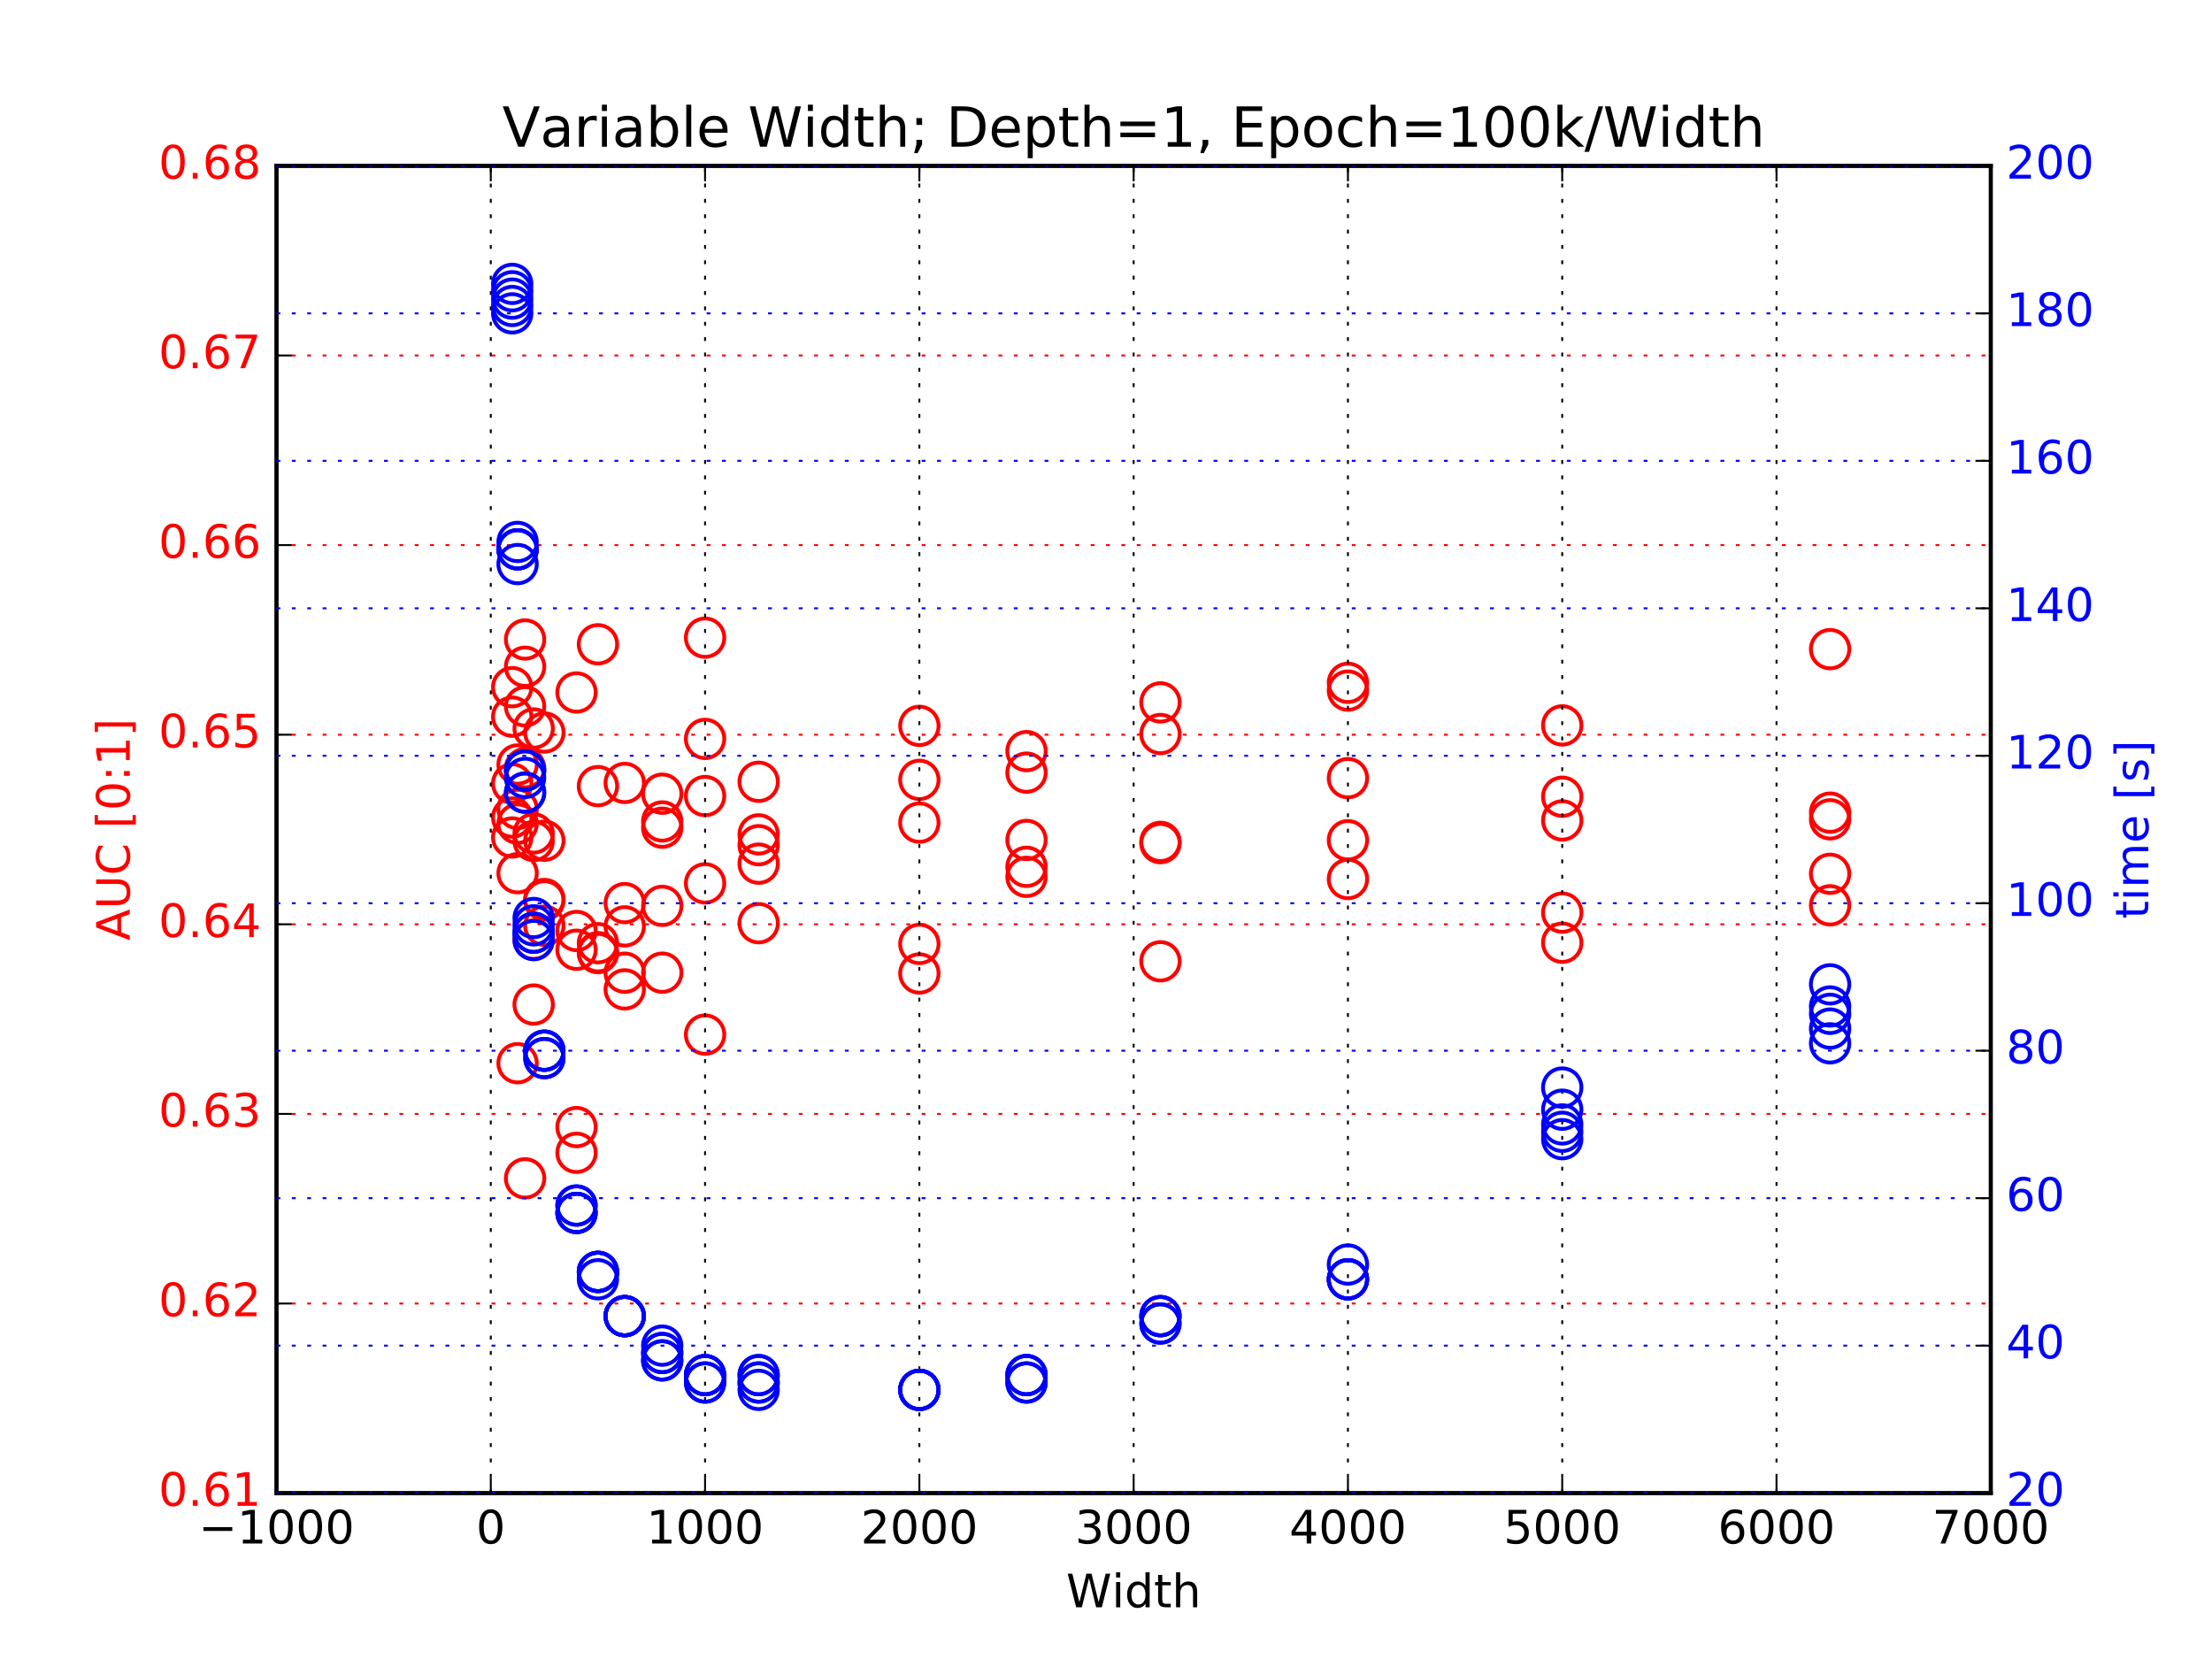 <?xml version="1.0" encoding="utf-8" standalone="no"?>
<!DOCTYPE svg PUBLIC "-//W3C//DTD SVG 1.1//EN"
  "http://www.w3.org/Graphics/SVG/1.1/DTD/svg11.dtd">
<!-- Created with matplotlib (http://matplotlib.org/) -->
<svg height="432pt" version="1.1" viewBox="0 0 576 432" width="576pt" xmlns="http://www.w3.org/2000/svg" xmlns:xlink="http://www.w3.org/1999/xlink">
 <defs>
  <style type="text/css">
*{stroke-linecap:butt;stroke-linejoin:round;stroke-miterlimit:100000;}
  </style>
 </defs>
 <g id="figure_1">
  <g id="patch_1">
   <path d="M 0 432 
L 576 432 
L 576 0 
L 0 0 
z
" style="fill:#ffffff;"/>
  </g>
  <g id="axes_1">
   <g id="patch_2">
    <path d="M 72 388.8 
L 518.4 388.8 
L 518.4 43.2 
L 72 43.2 
z
" style="fill:#ffffff;"/>
   </g>
   <g id="PathCollection_1">
    <defs>
     <path d="M 0 5 
C 1.326 5 2.598 4.473 3.536 3.536 
C 4.473 2.598 5 1.326 5 0 
C 5 -1.326 4.473 -2.598 3.536 -3.536 
C 2.598 -4.473 1.326 -5 0 -5 
C -1.326 -5 -2.598 -4.473 -3.536 -3.536 
C -4.473 -2.598 -5 -1.326 -5 0 
C -5 1.326 -4.473 2.598 -3.536 3.536 
C -2.598 4.473 -1.326 5 0 5 
z
" id="C0_0_71dec4e465"/>
    </defs>
    <g clip-path="url(#p3fb5cfa40b)">
     <use style="fill:none;stroke:#ff0000;" x="133.38" xlink:href="#C0_0_71dec4e465" y="178.935"/>
    </g>
    <g clip-path="url(#p3fb5cfa40b)">
     <use style="fill:none;stroke:#ff0000;" x="133.38" xlink:href="#C0_0_71dec4e465" y="218.075"/>
    </g>
    <g clip-path="url(#p3fb5cfa40b)">
     <use style="fill:none;stroke:#ff0000;" x="133.38" xlink:href="#C0_0_71dec4e465" y="212.885"/>
    </g>
    <g clip-path="url(#p3fb5cfa40b)">
     <use style="fill:none;stroke:#ff0000;" x="133.38" xlink:href="#C0_0_71dec4e465" y="204.023"/>
    </g>
    <g clip-path="url(#p3fb5cfa40b)">
     <use style="fill:none;stroke:#ff0000;" x="133.38" xlink:href="#C0_0_71dec4e465" y="186.618"/>
    </g>
    <g clip-path="url(#p3fb5cfa40b)">
     <use style="fill:none;stroke:#ff0000;" x="134.775" xlink:href="#C0_0_71dec4e465" y="210.65"/>
    </g>
    <g clip-path="url(#p3fb5cfa40b)">
     <use style="fill:none;stroke:#ff0000;" x="134.775" xlink:href="#C0_0_71dec4e465" y="214.477"/>
    </g>
    <g clip-path="url(#p3fb5cfa40b)">
     <use style="fill:none;stroke:#ff0000;" x="134.775" xlink:href="#C0_0_71dec4e465" y="199.078"/>
    </g>
    <g clip-path="url(#p3fb5cfa40b)">
     <use style="fill:none;stroke:#ff0000;" x="134.775" xlink:href="#C0_0_71dec4e465" y="276.855"/>
    </g>
    <g clip-path="url(#p3fb5cfa40b)">
     <use style="fill:none;stroke:#ff0000;" x="134.775" xlink:href="#C0_0_71dec4e465" y="227.382"/>
    </g>
    <g clip-path="url(#p3fb5cfa40b)">
     <use style="fill:none;stroke:#ff0000;" x="136.728" xlink:href="#C0_0_71dec4e465" y="166.519"/>
    </g>
    <g clip-path="url(#p3fb5cfa40b)">
     <use style="fill:none;stroke:#ff0000;" x="136.728" xlink:href="#C0_0_71dec4e465" y="306.843"/>
    </g>
    <g clip-path="url(#p3fb5cfa40b)">
     <use style="fill:none;stroke:#ff0000;" x="136.728" xlink:href="#C0_0_71dec4e465" y="200.015"/>
    </g>
    <g clip-path="url(#p3fb5cfa40b)">
     <use style="fill:none;stroke:#ff0000;" x="136.728" xlink:href="#C0_0_71dec4e465" y="183.932"/>
    </g>
    <g clip-path="url(#p3fb5cfa40b)">
     <use style="fill:none;stroke:#ff0000;" x="136.728" xlink:href="#C0_0_71dec4e465" y="173.617"/>
    </g>
    <g clip-path="url(#p3fb5cfa40b)">
     <use style="fill:none;stroke:#ff0000;" x="138.96" xlink:href="#C0_0_71dec4e465" y="261.584"/>
    </g>
    <g clip-path="url(#p3fb5cfa40b)">
     <use style="fill:none;stroke:#ff0000;" x="138.96" xlink:href="#C0_0_71dec4e465" y="244.692"/>
    </g>
    <g clip-path="url(#p3fb5cfa40b)">
     <use style="fill:none;stroke:#ff0000;" x="138.96" xlink:href="#C0_0_71dec4e465" y="189.696"/>
    </g>
    <g clip-path="url(#p3fb5cfa40b)">
     <use style="fill:none;stroke:#ff0000;" x="138.96" xlink:href="#C0_0_71dec4e465" y="217.017"/>
    </g>
    <g clip-path="url(#p3fb5cfa40b)">
     <use style="fill:none;stroke:#ff0000;" x="138.96" xlink:href="#C0_0_71dec4e465" y="218.988"/>
    </g>
    <g clip-path="url(#p3fb5cfa40b)">
     <use style="fill:none;stroke:#ff0000;" x="141.75" xlink:href="#C0_0_71dec4e465" y="241.044"/>
    </g>
    <g clip-path="url(#p3fb5cfa40b)">
     <use style="fill:none;stroke:#ff0000;" x="141.75" xlink:href="#C0_0_71dec4e465" y="234.098"/>
    </g>
    <g clip-path="url(#p3fb5cfa40b)">
     <use style="fill:none;stroke:#ff0000;" x="141.75" xlink:href="#C0_0_71dec4e465" y="190.74"/>
    </g>
    <g clip-path="url(#p3fb5cfa40b)">
     <use style="fill:none;stroke:#ff0000;" x="141.75" xlink:href="#C0_0_71dec4e465" y="234.463"/>
    </g>
    <g clip-path="url(#p3fb5cfa40b)">
     <use style="fill:none;stroke:#ff0000;" x="141.75" xlink:href="#C0_0_71dec4e465" y="218.916"/>
    </g>
    <g clip-path="url(#p3fb5cfa40b)">
     <use style="fill:none;stroke:#ff0000;" x="150.12" xlink:href="#C0_0_71dec4e465" y="180.316"/>
    </g>
    <g clip-path="url(#p3fb5cfa40b)">
     <use style="fill:none;stroke:#ff0000;" x="150.12" xlink:href="#C0_0_71dec4e465" y="300.186"/>
    </g>
    <g clip-path="url(#p3fb5cfa40b)">
     <use style="fill:none;stroke:#ff0000;" x="150.12" xlink:href="#C0_0_71dec4e465" y="247.31"/>
    </g>
    <g clip-path="url(#p3fb5cfa40b)">
     <use style="fill:none;stroke:#ff0000;" x="150.12" xlink:href="#C0_0_71dec4e465" y="242.423"/>
    </g>
    <g clip-path="url(#p3fb5cfa40b)">
     <use style="fill:none;stroke:#ff0000;" x="150.12" xlink:href="#C0_0_71dec4e465" y="293.491"/>
    </g>
    <g clip-path="url(#p3fb5cfa40b)">
     <use style="fill:none;stroke:#ff0000;" x="155.7" xlink:href="#C0_0_71dec4e465" y="167.766"/>
    </g>
    <g clip-path="url(#p3fb5cfa40b)">
     <use style="fill:none;stroke:#ff0000;" x="155.7" xlink:href="#C0_0_71dec4e465" y="245.606"/>
    </g>
    <g clip-path="url(#p3fb5cfa40b)">
     <use style="fill:none;stroke:#ff0000;" x="155.7" xlink:href="#C0_0_71dec4e465" y="204.703"/>
    </g>
    <g clip-path="url(#p3fb5cfa40b)">
     <use style="fill:none;stroke:#ff0000;" x="155.7" xlink:href="#C0_0_71dec4e465" y="247.947"/>
    </g>
    <g clip-path="url(#p3fb5cfa40b)">
     <use style="fill:none;stroke:#ff0000;" x="155.7" xlink:href="#C0_0_71dec4e465" y="248.184"/>
    </g>
    <g clip-path="url(#p3fb5cfa40b)">
     <use style="fill:none;stroke:#ff0000;" x="162.675" xlink:href="#C0_0_71dec4e465" y="253.289"/>
    </g>
    <g clip-path="url(#p3fb5cfa40b)">
     <use style="fill:none;stroke:#ff0000;" x="162.675" xlink:href="#C0_0_71dec4e465" y="235.166"/>
    </g>
    <g clip-path="url(#p3fb5cfa40b)">
     <use style="fill:none;stroke:#ff0000;" x="162.675" xlink:href="#C0_0_71dec4e465" y="241.225"/>
    </g>
    <g clip-path="url(#p3fb5cfa40b)">
     <use style="fill:none;stroke:#ff0000;" x="162.675" xlink:href="#C0_0_71dec4e465" y="257.629"/>
    </g>
    <g clip-path="url(#p3fb5cfa40b)">
     <use style="fill:none;stroke:#ff0000;" x="162.675" xlink:href="#C0_0_71dec4e465" y="203.871"/>
    </g>
    <g clip-path="url(#p3fb5cfa40b)">
     <use style="fill:none;stroke:#ff0000;" x="172.44" xlink:href="#C0_0_71dec4e465" y="213.898"/>
    </g>
    <g clip-path="url(#p3fb5cfa40b)">
     <use style="fill:none;stroke:#ff0000;" x="172.44" xlink:href="#C0_0_71dec4e465" y="253.279"/>
    </g>
    <g clip-path="url(#p3fb5cfa40b)">
     <use style="fill:none;stroke:#ff0000;" x="172.44" xlink:href="#C0_0_71dec4e465" y="215.526"/>
    </g>
    <g clip-path="url(#p3fb5cfa40b)">
     <use style="fill:none;stroke:#ff0000;" x="172.44" xlink:href="#C0_0_71dec4e465" y="235.881"/>
    </g>
    <g clip-path="url(#p3fb5cfa40b)">
     <use style="fill:none;stroke:#ff0000;" x="172.44" xlink:href="#C0_0_71dec4e465" y="206.677"/>
    </g>
    <g clip-path="url(#p3fb5cfa40b)">
     <use style="fill:none;stroke:#ff0000;" x="183.6" xlink:href="#C0_0_71dec4e465" y="192.405"/>
    </g>
    <g clip-path="url(#p3fb5cfa40b)">
     <use style="fill:none;stroke:#ff0000;" x="183.6" xlink:href="#C0_0_71dec4e465" y="230.023"/>
    </g>
    <g clip-path="url(#p3fb5cfa40b)">
     <use style="fill:none;stroke:#ff0000;" x="183.6" xlink:href="#C0_0_71dec4e465" y="269.409"/>
    </g>
    <g clip-path="url(#p3fb5cfa40b)">
     <use style="fill:none;stroke:#ff0000;" x="183.6" xlink:href="#C0_0_71dec4e465" y="166.043"/>
    </g>
    <g clip-path="url(#p3fb5cfa40b)">
     <use style="fill:none;stroke:#ff0000;" x="183.6" xlink:href="#C0_0_71dec4e465" y="207.282"/>
    </g>
    <g clip-path="url(#p3fb5cfa40b)">
     <use style="fill:none;stroke:#ff0000;" x="197.55" xlink:href="#C0_0_71dec4e465" y="217.268"/>
    </g>
    <g clip-path="url(#p3fb5cfa40b)">
     <use style="fill:none;stroke:#ff0000;" x="197.55" xlink:href="#C0_0_71dec4e465" y="240.399"/>
    </g>
    <g clip-path="url(#p3fb5cfa40b)">
     <use style="fill:none;stroke:#ff0000;" x="197.55" xlink:href="#C0_0_71dec4e465" y="220.087"/>
    </g>
    <g clip-path="url(#p3fb5cfa40b)">
     <use style="fill:none;stroke:#ff0000;" x="197.55" xlink:href="#C0_0_71dec4e465" y="203.573"/>
    </g>
    <g clip-path="url(#p3fb5cfa40b)">
     <use style="fill:none;stroke:#ff0000;" x="197.55" xlink:href="#C0_0_71dec4e465" y="224.891"/>
    </g>
    <g clip-path="url(#p3fb5cfa40b)">
     <use style="fill:none;stroke:#ff0000;" x="239.4" xlink:href="#C0_0_71dec4e465" y="214.211"/>
    </g>
    <g clip-path="url(#p3fb5cfa40b)">
     <use style="fill:none;stroke:#ff0000;" x="239.4" xlink:href="#C0_0_71dec4e465" y="189.013"/>
    </g>
    <g clip-path="url(#p3fb5cfa40b)">
     <use style="fill:none;stroke:#ff0000;" x="239.4" xlink:href="#C0_0_71dec4e465" y="245.799"/>
    </g>
    <g clip-path="url(#p3fb5cfa40b)">
     <use style="fill:none;stroke:#ff0000;" x="239.4" xlink:href="#C0_0_71dec4e465" y="253.493"/>
    </g>
    <g clip-path="url(#p3fb5cfa40b)">
     <use style="fill:none;stroke:#ff0000;" x="239.4" xlink:href="#C0_0_71dec4e465" y="203.075"/>
    </g>
    <g clip-path="url(#p3fb5cfa40b)">
     <use style="fill:none;stroke:#ff0000;" x="267.3" xlink:href="#C0_0_71dec4e465" y="225.714"/>
    </g>
    <g clip-path="url(#p3fb5cfa40b)">
     <use style="fill:none;stroke:#ff0000;" x="267.3" xlink:href="#C0_0_71dec4e465" y="228.329"/>
    </g>
    <g clip-path="url(#p3fb5cfa40b)">
     <use style="fill:none;stroke:#ff0000;" x="267.3" xlink:href="#C0_0_71dec4e465" y="195.588"/>
    </g>
    <g clip-path="url(#p3fb5cfa40b)">
     <use style="fill:none;stroke:#ff0000;" x="267.3" xlink:href="#C0_0_71dec4e465" y="218.715"/>
    </g>
    <g clip-path="url(#p3fb5cfa40b)">
     <use style="fill:none;stroke:#ff0000;" x="267.3" xlink:href="#C0_0_71dec4e465" y="201.188"/>
    </g>
    <g clip-path="url(#p3fb5cfa40b)">
     <use style="fill:none;stroke:#ff0000;" x="302.175" xlink:href="#C0_0_71dec4e465" y="219.212"/>
    </g>
    <g clip-path="url(#p3fb5cfa40b)">
     <use style="fill:none;stroke:#ff0000;" x="302.175" xlink:href="#C0_0_71dec4e465" y="191.133"/>
    </g>
    <g clip-path="url(#p3fb5cfa40b)">
     <use style="fill:none;stroke:#ff0000;" x="302.175" xlink:href="#C0_0_71dec4e465" y="219.549"/>
    </g>
    <g clip-path="url(#p3fb5cfa40b)">
     <use style="fill:none;stroke:#ff0000;" x="302.175" xlink:href="#C0_0_71dec4e465" y="182.905"/>
    </g>
    <g clip-path="url(#p3fb5cfa40b)">
     <use style="fill:none;stroke:#ff0000;" x="302.175" xlink:href="#C0_0_71dec4e465" y="250.321"/>
    </g>
    <g clip-path="url(#p3fb5cfa40b)">
     <use style="fill:none;stroke:#ff0000;" x="351.0" xlink:href="#C0_0_71dec4e465" y="228.896"/>
    </g>
    <g clip-path="url(#p3fb5cfa40b)">
     <use style="fill:none;stroke:#ff0000;" x="351.0" xlink:href="#C0_0_71dec4e465" y="202.629"/>
    </g>
    <g clip-path="url(#p3fb5cfa40b)">
     <use style="fill:none;stroke:#ff0000;" x="351.0" xlink:href="#C0_0_71dec4e465" y="177.803"/>
    </g>
    <g clip-path="url(#p3fb5cfa40b)">
     <use style="fill:none;stroke:#ff0000;" x="351.0" xlink:href="#C0_0_71dec4e465" y="179.831"/>
    </g>
    <g clip-path="url(#p3fb5cfa40b)">
     <use style="fill:none;stroke:#ff0000;" x="351.0" xlink:href="#C0_0_71dec4e465" y="218.797"/>
    </g>
    <g clip-path="url(#p3fb5cfa40b)">
     <use style="fill:none;stroke:#ff0000;" x="406.8" xlink:href="#C0_0_71dec4e465" y="245.481"/>
    </g>
    <g clip-path="url(#p3fb5cfa40b)">
     <use style="fill:none;stroke:#ff0000;" x="406.8" xlink:href="#C0_0_71dec4e465" y="213.638"/>
    </g>
    <g clip-path="url(#p3fb5cfa40b)">
     <use style="fill:none;stroke:#ff0000;" x="406.8" xlink:href="#C0_0_71dec4e465" y="207.461"/>
    </g>
    <g clip-path="url(#p3fb5cfa40b)">
     <use style="fill:none;stroke:#ff0000;" x="406.8" xlink:href="#C0_0_71dec4e465" y="188.889"/>
    </g>
    <g clip-path="url(#p3fb5cfa40b)">
     <use style="fill:none;stroke:#ff0000;" x="406.8" xlink:href="#C0_0_71dec4e465" y="237.648"/>
    </g>
    <g clip-path="url(#p3fb5cfa40b)">
     <use style="fill:none;stroke:#ff0000;" x="476.55" xlink:href="#C0_0_71dec4e465" y="169.032"/>
    </g>
    <g clip-path="url(#p3fb5cfa40b)">
     <use style="fill:none;stroke:#ff0000;" x="476.55" xlink:href="#C0_0_71dec4e465" y="227.531"/>
    </g>
    <g clip-path="url(#p3fb5cfa40b)">
     <use style="fill:none;stroke:#ff0000;" x="476.55" xlink:href="#C0_0_71dec4e465" y="211.609"/>
    </g>
    <g clip-path="url(#p3fb5cfa40b)">
     <use style="fill:none;stroke:#ff0000;" x="476.55" xlink:href="#C0_0_71dec4e465" y="235.741"/>
    </g>
    <g clip-path="url(#p3fb5cfa40b)">
     <use style="fill:none;stroke:#ff0000;" x="476.55" xlink:href="#C0_0_71dec4e465" y="213.351"/>
    </g>
   </g>
   <g id="patch_3">
    <path d="M 72 43.2 
L 518.4 43.2 
" style="fill:none;stroke:#000000;stroke-linecap:square;stroke-linejoin:miter;"/>
   </g>
   <g id="patch_4">
    <path d="M 518.4 388.8 
L 518.4 43.2 
" style="fill:none;stroke:#000000;stroke-linecap:square;stroke-linejoin:miter;"/>
   </g>
   <g id="patch_5">
    <path d="M 72 388.8 
L 518.4 388.8 
" style="fill:none;stroke:#000000;stroke-linecap:square;stroke-linejoin:miter;"/>
   </g>
   <g id="patch_6">
    <path d="M 72 388.8 
L 72 43.2 
" style="fill:none;stroke:#000000;stroke-linecap:square;stroke-linejoin:miter;"/>
   </g>
   <g id="matplotlib.axis_1">
    <g id="xtick_1">
     <g id="line2d_1">
      <path clip-path="url(#p3fb5cfa40b)" d="M 72 388.8 
L 72 43.2 
" style="fill:none;stroke:#000000;stroke-dasharray:1,3;stroke-dashoffset:0.0;stroke-width:0.5;"/>
     </g>
     <g id="line2d_2">
      <defs>
       <path d="M 0 0 
L 0 -4 
" id="m13b00feb4a" style="stroke:#000000;stroke-width:0.5;"/>
      </defs>
      <g>
       <use style="stroke:#000000;stroke-width:0.5;" x="72.0" xlink:href="#m13b00feb4a" y="388.8"/>
      </g>
     </g>
     <g id="line2d_3">
      <defs>
       <path d="M 0 0 
L 0 4 
" id="m3ba63b3cc8" style="stroke:#000000;stroke-width:0.5;"/>
      </defs>
      <g>
       <use style="stroke:#000000;stroke-width:0.5;" x="72.0" xlink:href="#m3ba63b3cc8" y="43.2"/>
      </g>
     </g>
     <g id="text_1">
      <!-- −1000 -->
      <defs>
       <path d="M 10.594 35.5 
L 73.188 35.5 
L 73.188 27.203 
L 10.594 27.203 
z
" id="BitstreamVeraSans-Roman-2212"/>
       <path d="M 31.781 66.406 
Q 24.172 66.406 20.328 58.906 
Q 16.5 51.422 16.5 36.375 
Q 16.5 21.391 20.328 13.891 
Q 24.172 6.391 31.781 6.391 
Q 39.453 6.391 43.281 13.891 
Q 47.125 21.391 47.125 36.375 
Q 47.125 51.422 43.281 58.906 
Q 39.453 66.406 31.781 66.406 
M 31.781 74.219 
Q 44.047 74.219 50.516 64.516 
Q 56.984 54.828 56.984 36.375 
Q 56.984 17.969 50.516 8.266 
Q 44.047 -1.422 31.781 -1.422 
Q 19.531 -1.422 13.062 8.266 
Q 6.594 17.969 6.594 36.375 
Q 6.594 54.828 13.062 64.516 
Q 19.531 74.219 31.781 74.219 
" id="BitstreamVeraSans-Roman-30"/>
       <path d="M 12.406 8.297 
L 28.516 8.297 
L 28.516 63.922 
L 10.984 60.406 
L 10.984 69.391 
L 28.422 72.906 
L 38.281 72.906 
L 38.281 8.297 
L 54.391 8.297 
L 54.391 0 
L 12.406 0 
z
" id="BitstreamVeraSans-Roman-31"/>
      </defs>
      <g transform="translate(51.702 401.918)scale(0.12 -0.12)">
       <use xlink:href="#BitstreamVeraSans-Roman-2212"/>
       <use x="83.789" xlink:href="#BitstreamVeraSans-Roman-31"/>
       <use x="147.412" xlink:href="#BitstreamVeraSans-Roman-30"/>
       <use x="211.035" xlink:href="#BitstreamVeraSans-Roman-30"/>
       <use x="274.658" xlink:href="#BitstreamVeraSans-Roman-30"/>
      </g>
     </g>
    </g>
    <g id="xtick_2">
     <g id="line2d_4">
      <path clip-path="url(#p3fb5cfa40b)" d="M 127.8 388.8 
L 127.8 43.2 
" style="fill:none;stroke:#000000;stroke-dasharray:1,3;stroke-dashoffset:0.0;stroke-width:0.5;"/>
     </g>
     <g id="line2d_5">
      <g>
       <use style="stroke:#000000;stroke-width:0.5;" x="127.8" xlink:href="#m13b00feb4a" y="388.8"/>
      </g>
     </g>
     <g id="line2d_6">
      <g>
       <use style="stroke:#000000;stroke-width:0.5;" x="127.8" xlink:href="#m3ba63b3cc8" y="43.2"/>
      </g>
     </g>
     <g id="text_2">
      <!-- 0 -->
      <g transform="translate(123.983 401.918)scale(0.12 -0.12)">
       <use xlink:href="#BitstreamVeraSans-Roman-30"/>
      </g>
     </g>
    </g>
    <g id="xtick_3">
     <g id="line2d_7">
      <path clip-path="url(#p3fb5cfa40b)" d="M 183.6 388.8 
L 183.6 43.2 
" style="fill:none;stroke:#000000;stroke-dasharray:1,3;stroke-dashoffset:0.0;stroke-width:0.5;"/>
     </g>
     <g id="line2d_8">
      <g>
       <use style="stroke:#000000;stroke-width:0.5;" x="183.6" xlink:href="#m13b00feb4a" y="388.8"/>
      </g>
     </g>
     <g id="line2d_9">
      <g>
       <use style="stroke:#000000;stroke-width:0.5;" x="183.6" xlink:href="#m3ba63b3cc8" y="43.2"/>
      </g>
     </g>
     <g id="text_3">
      <!-- 1000 -->
      <g transform="translate(168.33 401.918)scale(0.12 -0.12)">
       <use xlink:href="#BitstreamVeraSans-Roman-31"/>
       <use x="63.623" xlink:href="#BitstreamVeraSans-Roman-30"/>
       <use x="127.246" xlink:href="#BitstreamVeraSans-Roman-30"/>
       <use x="190.869" xlink:href="#BitstreamVeraSans-Roman-30"/>
      </g>
     </g>
    </g>
    <g id="xtick_4">
     <g id="line2d_10">
      <path clip-path="url(#p3fb5cfa40b)" d="M 239.4 388.8 
L 239.4 43.2 
" style="fill:none;stroke:#000000;stroke-dasharray:1,3;stroke-dashoffset:0.0;stroke-width:0.5;"/>
     </g>
     <g id="line2d_11">
      <g>
       <use style="stroke:#000000;stroke-width:0.5;" x="239.4" xlink:href="#m13b00feb4a" y="388.8"/>
      </g>
     </g>
     <g id="line2d_12">
      <g>
       <use style="stroke:#000000;stroke-width:0.5;" x="239.4" xlink:href="#m3ba63b3cc8" y="43.2"/>
      </g>
     </g>
     <g id="text_4">
      <!-- 2000 -->
      <defs>
       <path d="M 19.188 8.297 
L 53.609 8.297 
L 53.609 0 
L 7.328 0 
L 7.328 8.297 
Q 12.938 14.109 22.625 23.891 
Q 32.328 33.688 34.812 36.531 
Q 39.547 41.844 41.422 45.531 
Q 43.312 49.219 43.312 52.781 
Q 43.312 58.594 39.234 62.25 
Q 35.156 65.922 28.609 65.922 
Q 23.969 65.922 18.812 64.312 
Q 13.672 62.703 7.812 59.422 
L 7.812 69.391 
Q 13.766 71.781 18.938 73 
Q 24.125 74.219 28.422 74.219 
Q 39.75 74.219 46.484 68.547 
Q 53.219 62.891 53.219 53.422 
Q 53.219 48.922 51.531 44.891 
Q 49.859 40.875 45.406 35.406 
Q 44.188 33.984 37.641 27.219 
Q 31.109 20.453 19.188 8.297 
" id="BitstreamVeraSans-Roman-32"/>
      </defs>
      <g transform="translate(224.13 401.918)scale(0.12 -0.12)">
       <use xlink:href="#BitstreamVeraSans-Roman-32"/>
       <use x="63.623" xlink:href="#BitstreamVeraSans-Roman-30"/>
       <use x="127.246" xlink:href="#BitstreamVeraSans-Roman-30"/>
       <use x="190.869" xlink:href="#BitstreamVeraSans-Roman-30"/>
      </g>
     </g>
    </g>
    <g id="xtick_5">
     <g id="line2d_13">
      <path clip-path="url(#p3fb5cfa40b)" d="M 295.2 388.8 
L 295.2 43.2 
" style="fill:none;stroke:#000000;stroke-dasharray:1,3;stroke-dashoffset:0.0;stroke-width:0.5;"/>
     </g>
     <g id="line2d_14">
      <g>
       <use style="stroke:#000000;stroke-width:0.5;" x="295.2" xlink:href="#m13b00feb4a" y="388.8"/>
      </g>
     </g>
     <g id="line2d_15">
      <g>
       <use style="stroke:#000000;stroke-width:0.5;" x="295.2" xlink:href="#m3ba63b3cc8" y="43.2"/>
      </g>
     </g>
     <g id="text_5">
      <!-- 3000 -->
      <defs>
       <path d="M 40.578 39.312 
Q 47.656 37.797 51.625 33 
Q 55.609 28.219 55.609 21.188 
Q 55.609 10.406 48.188 4.484 
Q 40.766 -1.422 27.094 -1.422 
Q 22.516 -1.422 17.656 -0.516 
Q 12.797 0.391 7.625 2.203 
L 7.625 11.719 
Q 11.719 9.328 16.594 8.109 
Q 21.484 6.891 26.812 6.891 
Q 36.078 6.891 40.938 10.547 
Q 45.797 14.203 45.797 21.188 
Q 45.797 27.641 41.281 31.266 
Q 36.766 34.906 28.719 34.906 
L 20.219 34.906 
L 20.219 43.016 
L 29.109 43.016 
Q 36.375 43.016 40.234 45.922 
Q 44.094 48.828 44.094 54.297 
Q 44.094 59.906 40.109 62.906 
Q 36.141 65.922 28.719 65.922 
Q 24.656 65.922 20.016 65.031 
Q 15.375 64.156 9.812 62.312 
L 9.812 71.094 
Q 15.438 72.656 20.344 73.438 
Q 25.25 74.219 29.594 74.219 
Q 40.828 74.219 47.359 69.109 
Q 53.906 64.016 53.906 55.328 
Q 53.906 49.266 50.438 45.094 
Q 46.969 40.922 40.578 39.312 
" id="BitstreamVeraSans-Roman-33"/>
      </defs>
      <g transform="translate(279.93 401.918)scale(0.12 -0.12)">
       <use xlink:href="#BitstreamVeraSans-Roman-33"/>
       <use x="63.623" xlink:href="#BitstreamVeraSans-Roman-30"/>
       <use x="127.246" xlink:href="#BitstreamVeraSans-Roman-30"/>
       <use x="190.869" xlink:href="#BitstreamVeraSans-Roman-30"/>
      </g>
     </g>
    </g>
    <g id="xtick_6">
     <g id="line2d_16">
      <path clip-path="url(#p3fb5cfa40b)" d="M 351 388.8 
L 351 43.2 
" style="fill:none;stroke:#000000;stroke-dasharray:1,3;stroke-dashoffset:0.0;stroke-width:0.5;"/>
     </g>
     <g id="line2d_17">
      <g>
       <use style="stroke:#000000;stroke-width:0.5;" x="351.0" xlink:href="#m13b00feb4a" y="388.8"/>
      </g>
     </g>
     <g id="line2d_18">
      <g>
       <use style="stroke:#000000;stroke-width:0.5;" x="351.0" xlink:href="#m3ba63b3cc8" y="43.2"/>
      </g>
     </g>
     <g id="text_6">
      <!-- 4000 -->
      <defs>
       <path d="M 37.797 64.312 
L 12.891 25.391 
L 37.797 25.391 
z
M 35.203 72.906 
L 47.609 72.906 
L 47.609 25.391 
L 58.016 25.391 
L 58.016 17.188 
L 47.609 17.188 
L 47.609 0 
L 37.797 0 
L 37.797 17.188 
L 4.891 17.188 
L 4.891 26.703 
z
" id="BitstreamVeraSans-Roman-34"/>
      </defs>
      <g transform="translate(335.73 401.918)scale(0.12 -0.12)">
       <use xlink:href="#BitstreamVeraSans-Roman-34"/>
       <use x="63.623" xlink:href="#BitstreamVeraSans-Roman-30"/>
       <use x="127.246" xlink:href="#BitstreamVeraSans-Roman-30"/>
       <use x="190.869" xlink:href="#BitstreamVeraSans-Roman-30"/>
      </g>
     </g>
    </g>
    <g id="xtick_7">
     <g id="line2d_19">
      <path clip-path="url(#p3fb5cfa40b)" d="M 406.8 388.8 
L 406.8 43.2 
" style="fill:none;stroke:#000000;stroke-dasharray:1,3;stroke-dashoffset:0.0;stroke-width:0.5;"/>
     </g>
     <g id="line2d_20">
      <g>
       <use style="stroke:#000000;stroke-width:0.5;" x="406.8" xlink:href="#m13b00feb4a" y="388.8"/>
      </g>
     </g>
     <g id="line2d_21">
      <g>
       <use style="stroke:#000000;stroke-width:0.5;" x="406.8" xlink:href="#m3ba63b3cc8" y="43.2"/>
      </g>
     </g>
     <g id="text_7">
      <!-- 5000 -->
      <defs>
       <path d="M 10.797 72.906 
L 49.516 72.906 
L 49.516 64.594 
L 19.828 64.594 
L 19.828 46.734 
Q 21.969 47.469 24.109 47.828 
Q 26.266 48.188 28.422 48.188 
Q 40.625 48.188 47.75 41.5 
Q 54.891 34.812 54.891 23.391 
Q 54.891 11.625 47.562 5.094 
Q 40.234 -1.422 26.906 -1.422 
Q 22.312 -1.422 17.547 -0.641 
Q 12.797 0.141 7.719 1.703 
L 7.719 11.625 
Q 12.109 9.234 16.797 8.062 
Q 21.484 6.891 26.703 6.891 
Q 35.156 6.891 40.078 11.328 
Q 45.016 15.766 45.016 23.391 
Q 45.016 31 40.078 35.438 
Q 35.156 39.891 26.703 39.891 
Q 22.75 39.891 18.812 39.016 
Q 14.891 38.141 10.797 36.281 
z
" id="BitstreamVeraSans-Roman-35"/>
      </defs>
      <g transform="translate(391.53 401.918)scale(0.12 -0.12)">
       <use xlink:href="#BitstreamVeraSans-Roman-35"/>
       <use x="63.623" xlink:href="#BitstreamVeraSans-Roman-30"/>
       <use x="127.246" xlink:href="#BitstreamVeraSans-Roman-30"/>
       <use x="190.869" xlink:href="#BitstreamVeraSans-Roman-30"/>
      </g>
     </g>
    </g>
    <g id="xtick_8">
     <g id="line2d_22">
      <path clip-path="url(#p3fb5cfa40b)" d="M 462.6 388.8 
L 462.6 43.2 
" style="fill:none;stroke:#000000;stroke-dasharray:1,3;stroke-dashoffset:0.0;stroke-width:0.5;"/>
     </g>
     <g id="line2d_23">
      <g>
       <use style="stroke:#000000;stroke-width:0.5;" x="462.6" xlink:href="#m13b00feb4a" y="388.8"/>
      </g>
     </g>
     <g id="line2d_24">
      <g>
       <use style="stroke:#000000;stroke-width:0.5;" x="462.6" xlink:href="#m3ba63b3cc8" y="43.2"/>
      </g>
     </g>
     <g id="text_8">
      <!-- 6000 -->
      <defs>
       <path d="M 33.016 40.375 
Q 26.375 40.375 22.484 35.828 
Q 18.609 31.297 18.609 23.391 
Q 18.609 15.531 22.484 10.953 
Q 26.375 6.391 33.016 6.391 
Q 39.656 6.391 43.531 10.953 
Q 47.406 15.531 47.406 23.391 
Q 47.406 31.297 43.531 35.828 
Q 39.656 40.375 33.016 40.375 
M 52.594 71.297 
L 52.594 62.312 
Q 48.875 64.062 45.094 64.984 
Q 41.312 65.922 37.594 65.922 
Q 27.828 65.922 22.672 59.328 
Q 17.531 52.734 16.797 39.406 
Q 19.672 43.656 24.016 45.922 
Q 28.375 48.188 33.594 48.188 
Q 44.578 48.188 50.953 41.516 
Q 57.328 34.859 57.328 23.391 
Q 57.328 12.156 50.688 5.359 
Q 44.047 -1.422 33.016 -1.422 
Q 20.359 -1.422 13.672 8.266 
Q 6.984 17.969 6.984 36.375 
Q 6.984 53.656 15.188 63.938 
Q 23.391 74.219 37.203 74.219 
Q 40.922 74.219 44.703 73.484 
Q 48.484 72.75 52.594 71.297 
" id="BitstreamVeraSans-Roman-36"/>
      </defs>
      <g transform="translate(447.33 401.918)scale(0.12 -0.12)">
       <use xlink:href="#BitstreamVeraSans-Roman-36"/>
       <use x="63.623" xlink:href="#BitstreamVeraSans-Roman-30"/>
       <use x="127.246" xlink:href="#BitstreamVeraSans-Roman-30"/>
       <use x="190.869" xlink:href="#BitstreamVeraSans-Roman-30"/>
      </g>
     </g>
    </g>
    <g id="xtick_9">
     <g id="line2d_25">
      <path clip-path="url(#p3fb5cfa40b)" d="M 518.4 388.8 
L 518.4 43.2 
" style="fill:none;stroke:#000000;stroke-dasharray:1,3;stroke-dashoffset:0.0;stroke-width:0.5;"/>
     </g>
     <g id="line2d_26">
      <g>
       <use style="stroke:#000000;stroke-width:0.5;" x="518.4" xlink:href="#m13b00feb4a" y="388.8"/>
      </g>
     </g>
     <g id="line2d_27">
      <g>
       <use style="stroke:#000000;stroke-width:0.5;" x="518.4" xlink:href="#m3ba63b3cc8" y="43.2"/>
      </g>
     </g>
     <g id="text_9">
      <!-- 7000 -->
      <defs>
       <path d="M 8.203 72.906 
L 55.078 72.906 
L 55.078 68.703 
L 28.609 0 
L 18.312 0 
L 43.219 64.594 
L 8.203 64.594 
z
" id="BitstreamVeraSans-Roman-37"/>
      </defs>
      <g transform="translate(503.13 401.918)scale(0.12 -0.12)">
       <use xlink:href="#BitstreamVeraSans-Roman-37"/>
       <use x="63.623" xlink:href="#BitstreamVeraSans-Roman-30"/>
       <use x="127.246" xlink:href="#BitstreamVeraSans-Roman-30"/>
       <use x="190.869" xlink:href="#BitstreamVeraSans-Roman-30"/>
      </g>
     </g>
    </g>
    <g id="text_10">
     <!-- Width -->
     <defs>
      <path d="M 45.406 46.391 
L 45.406 75.984 
L 54.391 75.984 
L 54.391 0 
L 45.406 0 
L 45.406 8.203 
Q 42.578 3.328 38.25 0.953 
Q 33.938 -1.422 27.875 -1.422 
Q 17.969 -1.422 11.734 6.484 
Q 5.516 14.406 5.516 27.297 
Q 5.516 40.188 11.734 48.094 
Q 17.969 56 27.875 56 
Q 33.938 56 38.25 53.625 
Q 42.578 51.266 45.406 46.391 
M 14.797 27.297 
Q 14.797 17.391 18.875 11.75 
Q 22.953 6.109 30.078 6.109 
Q 37.203 6.109 41.297 11.75 
Q 45.406 17.391 45.406 27.297 
Q 45.406 37.203 41.297 42.844 
Q 37.203 48.484 30.078 48.484 
Q 22.953 48.484 18.875 42.844 
Q 14.797 37.203 14.797 27.297 
" id="BitstreamVeraSans-Roman-64"/>
      <path d="M 18.312 70.219 
L 18.312 54.688 
L 36.812 54.688 
L 36.812 47.703 
L 18.312 47.703 
L 18.312 18.016 
Q 18.312 11.328 20.141 9.422 
Q 21.969 7.516 27.594 7.516 
L 36.812 7.516 
L 36.812 0 
L 27.594 0 
Q 17.188 0 13.234 3.875 
Q 9.281 7.766 9.281 18.016 
L 9.281 47.703 
L 2.688 47.703 
L 2.688 54.688 
L 9.281 54.688 
L 9.281 70.219 
z
" id="BitstreamVeraSans-Roman-74"/>
      <path d="M 9.422 54.688 
L 18.406 54.688 
L 18.406 0 
L 9.422 0 
z
M 9.422 75.984 
L 18.406 75.984 
L 18.406 64.594 
L 9.422 64.594 
z
" id="BitstreamVeraSans-Roman-69"/>
      <path d="M 54.891 33.016 
L 54.891 0 
L 45.906 0 
L 45.906 32.719 
Q 45.906 40.484 42.875 44.328 
Q 39.844 48.188 33.797 48.188 
Q 26.516 48.188 22.312 43.547 
Q 18.109 38.922 18.109 30.906 
L 18.109 0 
L 9.078 0 
L 9.078 75.984 
L 18.109 75.984 
L 18.109 46.188 
Q 21.344 51.125 25.703 53.562 
Q 30.078 56 35.797 56 
Q 45.219 56 50.047 50.172 
Q 54.891 44.344 54.891 33.016 
" id="BitstreamVeraSans-Roman-68"/>
      <path d="M 3.328 72.906 
L 13.281 72.906 
L 28.609 11.281 
L 43.891 72.906 
L 54.984 72.906 
L 70.312 11.281 
L 85.594 72.906 
L 95.609 72.906 
L 77.297 0 
L 64.891 0 
L 49.516 63.281 
L 33.984 0 
L 21.578 0 
z
" id="BitstreamVeraSans-Roman-57"/>
     </defs>
     <g transform="translate(277.639 418.532)scale(0.12 -0.12)">
      <use xlink:href="#BitstreamVeraSans-Roman-57"/>
      <use x="98.846" xlink:href="#BitstreamVeraSans-Roman-69"/>
      <use x="126.629" xlink:href="#BitstreamVeraSans-Roman-64"/>
      <use x="190.105" xlink:href="#BitstreamVeraSans-Roman-74"/>
      <use x="229.314" xlink:href="#BitstreamVeraSans-Roman-68"/>
     </g>
    </g>
   </g>
   <g id="matplotlib.axis_2">
    <g id="ytick_1">
     <g id="line2d_28">
      <path clip-path="url(#p3fb5cfa40b)" d="M 72 388.8 
L 518.4 388.8 
" style="fill:none;stroke:#ff0000;stroke-dasharray:1,3;stroke-dashoffset:0.0;stroke-width:0.5;"/>
     </g>
     <g id="line2d_29">
      <defs>
       <path d="M 0 0 
L 4 0 
" id="m95aaa6f648" style="stroke:#000000;stroke-width:0.5;"/>
      </defs>
      <g>
       <use style="stroke:#000000;stroke-width:0.5;" x="72.0" xlink:href="#m95aaa6f648" y="388.8"/>
      </g>
     </g>
     <g id="text_11">
      <!-- 0.61 -->
      <defs>
       <path d="M 10.688 12.406 
L 21 12.406 
L 21 0 
L 10.688 0 
z
" id="BitstreamVeraSans-Roman-2e"/>
      </defs>
      <g style="fill:#ff0000;" transform="translate(41.281 392.111)scale(0.12 -0.12)">
       <use xlink:href="#BitstreamVeraSans-Roman-30"/>
       <use x="63.623" xlink:href="#BitstreamVeraSans-Roman-2e"/>
       <use x="95.41" xlink:href="#BitstreamVeraSans-Roman-36"/>
       <use x="159.033" xlink:href="#BitstreamVeraSans-Roman-31"/>
      </g>
     </g>
    </g>
    <g id="ytick_2">
     <g id="line2d_30">
      <path clip-path="url(#p3fb5cfa40b)" d="M 72 339.429 
L 518.4 339.429 
" style="fill:none;stroke:#ff0000;stroke-dasharray:1,3;stroke-dashoffset:0.0;stroke-width:0.5;"/>
     </g>
     <g id="line2d_31">
      <g>
       <use style="stroke:#000000;stroke-width:0.5;" x="72.0" xlink:href="#m95aaa6f648" y="339.429"/>
      </g>
     </g>
     <g id="text_12">
      <!-- 0.62 -->
      <g style="fill:#ff0000;" transform="translate(41.281 342.74)scale(0.12 -0.12)">
       <use xlink:href="#BitstreamVeraSans-Roman-30"/>
       <use x="63.623" xlink:href="#BitstreamVeraSans-Roman-2e"/>
       <use x="95.41" xlink:href="#BitstreamVeraSans-Roman-36"/>
       <use x="159.033" xlink:href="#BitstreamVeraSans-Roman-32"/>
      </g>
     </g>
    </g>
    <g id="ytick_3">
     <g id="line2d_32">
      <path clip-path="url(#p3fb5cfa40b)" d="M 72 290.057 
L 518.4 290.057 
" style="fill:none;stroke:#ff0000;stroke-dasharray:1,3;stroke-dashoffset:0.0;stroke-width:0.5;"/>
     </g>
     <g id="line2d_33">
      <g>
       <use style="stroke:#000000;stroke-width:0.5;" x="72.0" xlink:href="#m95aaa6f648" y="290.057"/>
      </g>
     </g>
     <g id="text_13">
      <!-- 0.63 -->
      <g style="fill:#ff0000;" transform="translate(41.281 293.368)scale(0.12 -0.12)">
       <use xlink:href="#BitstreamVeraSans-Roman-30"/>
       <use x="63.623" xlink:href="#BitstreamVeraSans-Roman-2e"/>
       <use x="95.41" xlink:href="#BitstreamVeraSans-Roman-36"/>
       <use x="159.033" xlink:href="#BitstreamVeraSans-Roman-33"/>
      </g>
     </g>
    </g>
    <g id="ytick_4">
     <g id="line2d_34">
      <path clip-path="url(#p3fb5cfa40b)" d="M 72 240.686 
L 518.4 240.686 
" style="fill:none;stroke:#ff0000;stroke-dasharray:1,3;stroke-dashoffset:0.0;stroke-width:0.5;"/>
     </g>
     <g id="line2d_35">
      <g>
       <use style="stroke:#000000;stroke-width:0.5;" x="72.0" xlink:href="#m95aaa6f648" y="240.686"/>
      </g>
     </g>
     <g id="text_14">
      <!-- 0.64 -->
      <g style="fill:#ff0000;" transform="translate(41.281 243.997)scale(0.12 -0.12)">
       <use xlink:href="#BitstreamVeraSans-Roman-30"/>
       <use x="63.623" xlink:href="#BitstreamVeraSans-Roman-2e"/>
       <use x="95.41" xlink:href="#BitstreamVeraSans-Roman-36"/>
       <use x="159.033" xlink:href="#BitstreamVeraSans-Roman-34"/>
      </g>
     </g>
    </g>
    <g id="ytick_5">
     <g id="line2d_36">
      <path clip-path="url(#p3fb5cfa40b)" d="M 72 191.314 
L 518.4 191.314 
" style="fill:none;stroke:#ff0000;stroke-dasharray:1,3;stroke-dashoffset:0.0;stroke-width:0.5;"/>
     </g>
     <g id="line2d_37">
      <g>
       <use style="stroke:#000000;stroke-width:0.5;" x="72.0" xlink:href="#m95aaa6f648" y="191.314"/>
      </g>
     </g>
     <g id="text_15">
      <!-- 0.65 -->
      <g style="fill:#ff0000;" transform="translate(41.281 194.626)scale(0.12 -0.12)">
       <use xlink:href="#BitstreamVeraSans-Roman-30"/>
       <use x="63.623" xlink:href="#BitstreamVeraSans-Roman-2e"/>
       <use x="95.41" xlink:href="#BitstreamVeraSans-Roman-36"/>
       <use x="159.033" xlink:href="#BitstreamVeraSans-Roman-35"/>
      </g>
     </g>
    </g>
    <g id="ytick_6">
     <g id="line2d_38">
      <path clip-path="url(#p3fb5cfa40b)" d="M 72 141.943 
L 518.4 141.943 
" style="fill:none;stroke:#ff0000;stroke-dasharray:1,3;stroke-dashoffset:0.0;stroke-width:0.5;"/>
     </g>
     <g id="line2d_39">
      <g>
       <use style="stroke:#000000;stroke-width:0.5;" x="72.0" xlink:href="#m95aaa6f648" y="141.943"/>
      </g>
     </g>
     <g id="text_16">
      <!-- 0.66 -->
      <g style="fill:#ff0000;" transform="translate(41.281 145.254)scale(0.12 -0.12)">
       <use xlink:href="#BitstreamVeraSans-Roman-30"/>
       <use x="63.623" xlink:href="#BitstreamVeraSans-Roman-2e"/>
       <use x="95.41" xlink:href="#BitstreamVeraSans-Roman-36"/>
       <use x="159.033" xlink:href="#BitstreamVeraSans-Roman-36"/>
      </g>
     </g>
    </g>
    <g id="ytick_7">
     <g id="line2d_40">
      <path clip-path="url(#p3fb5cfa40b)" d="M 72 92.571 
L 518.4 92.571 
" style="fill:none;stroke:#ff0000;stroke-dasharray:1,3;stroke-dashoffset:0.0;stroke-width:0.5;"/>
     </g>
     <g id="line2d_41">
      <g>
       <use style="stroke:#000000;stroke-width:0.5;" x="72.0" xlink:href="#m95aaa6f648" y="92.571"/>
      </g>
     </g>
     <g id="text_17">
      <!-- 0.67 -->
      <g style="fill:#ff0000;" transform="translate(41.281 95.883)scale(0.12 -0.12)">
       <use xlink:href="#BitstreamVeraSans-Roman-30"/>
       <use x="63.623" xlink:href="#BitstreamVeraSans-Roman-2e"/>
       <use x="95.41" xlink:href="#BitstreamVeraSans-Roman-36"/>
       <use x="159.033" xlink:href="#BitstreamVeraSans-Roman-37"/>
      </g>
     </g>
    </g>
    <g id="ytick_8">
     <g id="line2d_42">
      <path clip-path="url(#p3fb5cfa40b)" d="M 72 43.2 
L 518.4 43.2 
" style="fill:none;stroke:#ff0000;stroke-dasharray:1,3;stroke-dashoffset:0.0;stroke-width:0.5;"/>
     </g>
     <g id="line2d_43">
      <g>
       <use style="stroke:#000000;stroke-width:0.5;" x="72.0" xlink:href="#m95aaa6f648" y="43.2"/>
      </g>
     </g>
     <g id="text_18">
      <!-- 0.68 -->
      <defs>
       <path d="M 31.781 34.625 
Q 24.75 34.625 20.719 30.859 
Q 16.703 27.094 16.703 20.516 
Q 16.703 13.922 20.719 10.156 
Q 24.75 6.391 31.781 6.391 
Q 38.812 6.391 42.859 10.172 
Q 46.922 13.969 46.922 20.516 
Q 46.922 27.094 42.891 30.859 
Q 38.875 34.625 31.781 34.625 
M 21.922 38.812 
Q 15.578 40.375 12.031 44.719 
Q 8.5 49.078 8.5 55.328 
Q 8.5 64.062 14.719 69.141 
Q 20.953 74.219 31.781 74.219 
Q 42.672 74.219 48.875 69.141 
Q 55.078 64.062 55.078 55.328 
Q 55.078 49.078 51.531 44.719 
Q 48 40.375 41.703 38.812 
Q 48.828 37.156 52.797 32.312 
Q 56.781 27.484 56.781 20.516 
Q 56.781 9.906 50.312 4.234 
Q 43.844 -1.422 31.781 -1.422 
Q 19.734 -1.422 13.25 4.234 
Q 6.781 9.906 6.781 20.516 
Q 6.781 27.484 10.781 32.312 
Q 14.797 37.156 21.922 38.812 
M 18.312 54.391 
Q 18.312 48.734 21.844 45.562 
Q 25.391 42.391 31.781 42.391 
Q 38.141 42.391 41.719 45.562 
Q 45.312 48.734 45.312 54.391 
Q 45.312 60.062 41.719 63.234 
Q 38.141 66.406 31.781 66.406 
Q 25.391 66.406 21.844 63.234 
Q 18.312 60.062 18.312 54.391 
" id="BitstreamVeraSans-Roman-38"/>
      </defs>
      <g style="fill:#ff0000;" transform="translate(41.281 46.511)scale(0.12 -0.12)">
       <use xlink:href="#BitstreamVeraSans-Roman-30"/>
       <use x="63.623" xlink:href="#BitstreamVeraSans-Roman-2e"/>
       <use x="95.41" xlink:href="#BitstreamVeraSans-Roman-36"/>
       <use x="159.033" xlink:href="#BitstreamVeraSans-Roman-38"/>
      </g>
     </g>
    </g>
    <g id="text_19">
     <!-- AUC [0:1] -->
     <defs>
      <path id="BitstreamVeraSans-Roman-20"/>
      <path d="M 8.594 75.984 
L 29.297 75.984 
L 29.297 69 
L 17.578 69 
L 17.578 -6.203 
L 29.297 -6.203 
L 29.297 -13.188 
L 8.594 -13.188 
z
" id="BitstreamVeraSans-Roman-5b"/>
      <path d="M 30.422 75.984 
L 30.422 -13.188 
L 9.719 -13.188 
L 9.719 -6.203 
L 21.391 -6.203 
L 21.391 69 
L 9.719 69 
L 9.719 75.984 
z
" id="BitstreamVeraSans-Roman-5d"/>
      <path d="M 11.719 12.406 
L 22.016 12.406 
L 22.016 0 
L 11.719 0 
z
M 11.719 51.703 
L 22.016 51.703 
L 22.016 39.312 
L 11.719 39.312 
z
" id="BitstreamVeraSans-Roman-3a"/>
      <path d="M 64.406 67.281 
L 64.406 56.891 
Q 59.422 61.531 53.781 63.812 
Q 48.141 66.109 41.797 66.109 
Q 29.297 66.109 22.656 58.469 
Q 16.016 50.828 16.016 36.375 
Q 16.016 21.969 22.656 14.328 
Q 29.297 6.688 41.797 6.688 
Q 48.141 6.688 53.781 8.984 
Q 59.422 11.281 64.406 15.922 
L 64.406 5.609 
Q 59.234 2.094 53.438 0.328 
Q 47.656 -1.422 41.219 -1.422 
Q 24.656 -1.422 15.125 8.703 
Q 5.609 18.844 5.609 36.375 
Q 5.609 53.953 15.125 64.078 
Q 24.656 74.219 41.219 74.219 
Q 47.75 74.219 53.531 72.484 
Q 59.328 70.75 64.406 67.281 
" id="BitstreamVeraSans-Roman-43"/>
      <path d="M 8.688 72.906 
L 18.609 72.906 
L 18.609 28.609 
Q 18.609 16.891 22.844 11.734 
Q 27.094 6.594 36.625 6.594 
Q 46.094 6.594 50.344 11.734 
Q 54.594 16.891 54.594 28.609 
L 54.594 72.906 
L 64.5 72.906 
L 64.5 27.391 
Q 64.5 13.141 57.438 5.859 
Q 50.391 -1.422 36.625 -1.422 
Q 22.797 -1.422 15.734 5.859 
Q 8.688 13.141 8.688 27.391 
z
" id="BitstreamVeraSans-Roman-55"/>
      <path d="M 34.188 63.188 
L 20.797 26.906 
L 47.609 26.906 
z
M 28.609 72.906 
L 39.797 72.906 
L 67.578 0 
L 57.328 0 
L 50.688 18.703 
L 17.828 18.703 
L 11.188 0 
L 0.781 0 
z
" id="BitstreamVeraSans-Roman-41"/>
     </defs>
     <g style="fill:#ff0000;" transform="translate(33.786 244.93)rotate(-90.0)scale(0.12 -0.12)">
      <use xlink:href="#BitstreamVeraSans-Roman-41"/>
      <use x="68.408" xlink:href="#BitstreamVeraSans-Roman-55"/>
      <use x="141.602" xlink:href="#BitstreamVeraSans-Roman-43"/>
      <use x="211.426" xlink:href="#BitstreamVeraSans-Roman-20"/>
      <use x="243.213" xlink:href="#BitstreamVeraSans-Roman-5b"/>
      <use x="282.227" xlink:href="#BitstreamVeraSans-Roman-30"/>
      <use x="345.85" xlink:href="#BitstreamVeraSans-Roman-3a"/>
      <use x="379.541" xlink:href="#BitstreamVeraSans-Roman-31"/>
      <use x="443.164" xlink:href="#BitstreamVeraSans-Roman-5d"/>
     </g>
    </g>
   </g>
   <g id="text_20">
    <!-- Variable Width; Depth=1, Epoch=100k/Width -->
    <defs>
     <path d="M 10.594 45.406 
L 73.188 45.406 
L 73.188 37.203 
L 10.594 37.203 
z
M 10.594 25.484 
L 73.188 25.484 
L 73.188 17.188 
L 10.594 17.188 
z
" id="BitstreamVeraSans-Roman-3d"/>
     <path d="M 34.281 27.484 
Q 23.391 27.484 19.188 25 
Q 14.984 22.516 14.984 16.5 
Q 14.984 11.719 18.141 8.906 
Q 21.297 6.109 26.703 6.109 
Q 34.188 6.109 38.703 11.406 
Q 43.219 16.703 43.219 25.484 
L 43.219 27.484 
z
M 52.203 31.203 
L 52.203 0 
L 43.219 0 
L 43.219 8.297 
Q 40.141 3.328 35.547 0.953 
Q 30.953 -1.422 24.312 -1.422 
Q 15.922 -1.422 10.953 3.297 
Q 6 8.016 6 15.922 
Q 6 25.141 12.172 29.828 
Q 18.359 34.516 30.609 34.516 
L 43.219 34.516 
L 43.219 35.406 
Q 43.219 41.609 39.141 45 
Q 35.062 48.391 27.688 48.391 
Q 23 48.391 18.547 47.266 
Q 14.109 46.141 10.016 43.891 
L 10.016 52.203 
Q 14.938 54.109 19.578 55.047 
Q 24.219 56 28.609 56 
Q 40.484 56 46.344 49.844 
Q 52.203 43.703 52.203 31.203 
" id="BitstreamVeraSans-Roman-61"/>
     <path d="M 30.609 48.391 
Q 23.391 48.391 19.188 42.75 
Q 14.984 37.109 14.984 27.297 
Q 14.984 17.484 19.156 11.844 
Q 23.344 6.203 30.609 6.203 
Q 37.797 6.203 41.984 11.859 
Q 46.188 17.531 46.188 27.297 
Q 46.188 37.016 41.984 42.703 
Q 37.797 48.391 30.609 48.391 
M 30.609 56 
Q 42.328 56 49.016 48.375 
Q 55.719 40.766 55.719 27.297 
Q 55.719 13.875 49.016 6.219 
Q 42.328 -1.422 30.609 -1.422 
Q 18.844 -1.422 12.172 6.219 
Q 5.516 13.875 5.516 27.297 
Q 5.516 40.766 12.172 48.375 
Q 18.844 56 30.609 56 
" id="BitstreamVeraSans-Roman-6f"/>
     <path d="M 9.812 72.906 
L 55.906 72.906 
L 55.906 64.594 
L 19.672 64.594 
L 19.672 43.016 
L 54.391 43.016 
L 54.391 34.719 
L 19.672 34.719 
L 19.672 8.297 
L 56.781 8.297 
L 56.781 0 
L 9.812 0 
z
" id="BitstreamVeraSans-Roman-45"/>
     <path d="M 9.422 75.984 
L 18.406 75.984 
L 18.406 0 
L 9.422 0 
z
" id="BitstreamVeraSans-Roman-6c"/>
     <path d="M 9.078 75.984 
L 18.109 75.984 
L 18.109 31.109 
L 44.922 54.688 
L 56.391 54.688 
L 27.391 29.109 
L 57.625 0 
L 45.906 0 
L 18.109 26.703 
L 18.109 0 
L 9.078 0 
z
" id="BitstreamVeraSans-Roman-6b"/>
     <path d="M 11.719 51.703 
L 22.016 51.703 
L 22.016 39.312 
L 11.719 39.312 
z
M 11.719 12.406 
L 22.016 12.406 
L 22.016 4 
L 14.016 -11.625 
L 7.719 -11.625 
L 11.719 4 
z
" id="BitstreamVeraSans-Roman-3b"/>
     <path d="M 11.719 12.406 
L 22.016 12.406 
L 22.016 4 
L 14.016 -11.625 
L 7.719 -11.625 
L 11.719 4 
z
" id="BitstreamVeraSans-Roman-2c"/>
     <path d="M 19.672 64.797 
L 19.672 8.109 
L 31.594 8.109 
Q 46.688 8.109 53.688 14.938 
Q 60.688 21.781 60.688 36.531 
Q 60.688 51.172 53.688 57.984 
Q 46.688 64.797 31.594 64.797 
z
M 9.812 72.906 
L 30.078 72.906 
Q 51.266 72.906 61.172 64.094 
Q 71.094 55.281 71.094 36.531 
Q 71.094 17.672 61.125 8.828 
Q 51.172 0 30.078 0 
L 9.812 0 
z
" id="BitstreamVeraSans-Roman-44"/>
     <path d="M 48.781 52.594 
L 48.781 44.188 
Q 44.969 46.297 41.141 47.344 
Q 37.312 48.391 33.406 48.391 
Q 24.656 48.391 19.812 42.844 
Q 14.984 37.312 14.984 27.297 
Q 14.984 17.281 19.812 11.734 
Q 24.656 6.203 33.406 6.203 
Q 37.312 6.203 41.141 7.25 
Q 44.969 8.297 48.781 10.406 
L 48.781 2.094 
Q 45.016 0.344 40.984 -0.531 
Q 36.969 -1.422 32.422 -1.422 
Q 20.062 -1.422 12.781 6.344 
Q 5.516 14.109 5.516 27.297 
Q 5.516 40.672 12.859 48.328 
Q 20.219 56 33.016 56 
Q 37.156 56 41.109 55.141 
Q 45.062 54.297 48.781 52.594 
" id="BitstreamVeraSans-Roman-63"/>
     <path d="M 28.609 0 
L 0.781 72.906 
L 11.078 72.906 
L 34.188 11.531 
L 57.328 72.906 
L 67.578 72.906 
L 39.797 0 
z
" id="BitstreamVeraSans-Roman-56"/>
     <path d="M 25.391 72.906 
L 33.688 72.906 
L 8.297 -9.281 
L 0 -9.281 
z
" id="BitstreamVeraSans-Roman-2f"/>
     <path d="M 56.203 29.594 
L 56.203 25.203 
L 14.891 25.203 
Q 15.484 15.922 20.484 11.062 
Q 25.484 6.203 34.422 6.203 
Q 39.594 6.203 44.453 7.469 
Q 49.312 8.734 54.109 11.281 
L 54.109 2.781 
Q 49.266 0.734 44.188 -0.344 
Q 39.109 -1.422 33.891 -1.422 
Q 20.797 -1.422 13.156 6.188 
Q 5.516 13.812 5.516 26.812 
Q 5.516 40.234 12.766 48.109 
Q 20.016 56 32.328 56 
Q 43.359 56 49.781 48.891 
Q 56.203 41.797 56.203 29.594 
M 47.219 32.234 
Q 47.125 39.594 43.094 43.984 
Q 39.062 48.391 32.422 48.391 
Q 24.906 48.391 20.391 44.141 
Q 15.875 39.891 15.188 32.172 
z
" id="BitstreamVeraSans-Roman-65"/>
     <path d="M 41.109 46.297 
Q 39.594 47.172 37.812 47.578 
Q 36.031 48 33.891 48 
Q 26.266 48 22.188 43.047 
Q 18.109 38.094 18.109 28.812 
L 18.109 0 
L 9.078 0 
L 9.078 54.688 
L 18.109 54.688 
L 18.109 46.188 
Q 20.953 51.172 25.484 53.578 
Q 30.031 56 36.531 56 
Q 37.453 56 38.578 55.875 
Q 39.703 55.766 41.062 55.516 
z
" id="BitstreamVeraSans-Roman-72"/>
     <path d="M 18.109 8.203 
L 18.109 -20.797 
L 9.078 -20.797 
L 9.078 54.688 
L 18.109 54.688 
L 18.109 46.391 
Q 20.953 51.266 25.266 53.625 
Q 29.594 56 35.594 56 
Q 45.562 56 51.781 48.094 
Q 58.016 40.188 58.016 27.297 
Q 58.016 14.406 51.781 6.484 
Q 45.562 -1.422 35.594 -1.422 
Q 29.594 -1.422 25.266 0.953 
Q 20.953 3.328 18.109 8.203 
M 48.688 27.297 
Q 48.688 37.203 44.609 42.844 
Q 40.531 48.484 33.406 48.484 
Q 26.266 48.484 22.188 42.844 
Q 18.109 37.203 18.109 27.297 
Q 18.109 17.391 22.188 11.75 
Q 26.266 6.109 33.406 6.109 
Q 40.531 6.109 44.609 11.75 
Q 48.688 17.391 48.688 27.297 
" id="BitstreamVeraSans-Roman-70"/>
     <path d="M 48.688 27.297 
Q 48.688 37.203 44.609 42.844 
Q 40.531 48.484 33.406 48.484 
Q 26.266 48.484 22.188 42.844 
Q 18.109 37.203 18.109 27.297 
Q 18.109 17.391 22.188 11.75 
Q 26.266 6.109 33.406 6.109 
Q 40.531 6.109 44.609 11.75 
Q 48.688 17.391 48.688 27.297 
M 18.109 46.391 
Q 20.953 51.266 25.266 53.625 
Q 29.594 56 35.594 56 
Q 45.562 56 51.781 48.094 
Q 58.016 40.188 58.016 27.297 
Q 58.016 14.406 51.781 6.484 
Q 45.562 -1.422 35.594 -1.422 
Q 29.594 -1.422 25.266 0.953 
Q 20.953 3.328 18.109 8.203 
L 18.109 0 
L 9.078 0 
L 9.078 75.984 
L 18.109 75.984 
z
" id="BitstreamVeraSans-Roman-62"/>
    </defs>
    <g transform="translate(130.807 38.2)scale(0.144 -0.144)">
     <use xlink:href="#BitstreamVeraSans-Roman-56"/>
     <use x="68.299" xlink:href="#BitstreamVeraSans-Roman-61"/>
     <use x="129.578" xlink:href="#BitstreamVeraSans-Roman-72"/>
     <use x="170.691" xlink:href="#BitstreamVeraSans-Roman-69"/>
     <use x="198.475" xlink:href="#BitstreamVeraSans-Roman-61"/>
     <use x="259.754" xlink:href="#BitstreamVeraSans-Roman-62"/>
     <use x="323.23" xlink:href="#BitstreamVeraSans-Roman-6c"/>
     <use x="351.014" xlink:href="#BitstreamVeraSans-Roman-65"/>
     <use x="412.537" xlink:href="#BitstreamVeraSans-Roman-20"/>
     <use x="444.324" xlink:href="#BitstreamVeraSans-Roman-57"/>
     <use x="543.17" xlink:href="#BitstreamVeraSans-Roman-69"/>
     <use x="570.953" xlink:href="#BitstreamVeraSans-Roman-64"/>
     <use x="634.43" xlink:href="#BitstreamVeraSans-Roman-74"/>
     <use x="673.639" xlink:href="#BitstreamVeraSans-Roman-68"/>
     <use x="737.018" xlink:href="#BitstreamVeraSans-Roman-3b"/>
     <use x="770.709" xlink:href="#BitstreamVeraSans-Roman-20"/>
     <use x="802.496" xlink:href="#BitstreamVeraSans-Roman-44"/>
     <use x="879.498" xlink:href="#BitstreamVeraSans-Roman-65"/>
     <use x="941.021" xlink:href="#BitstreamVeraSans-Roman-70"/>
     <use x="1004.498" xlink:href="#BitstreamVeraSans-Roman-74"/>
     <use x="1043.707" xlink:href="#BitstreamVeraSans-Roman-68"/>
     <use x="1107.086" xlink:href="#BitstreamVeraSans-Roman-3d"/>
     <use x="1190.875" xlink:href="#BitstreamVeraSans-Roman-31"/>
     <use x="1254.498" xlink:href="#BitstreamVeraSans-Roman-2c"/>
     <use x="1286.285" xlink:href="#BitstreamVeraSans-Roman-20"/>
     <use x="1318.072" xlink:href="#BitstreamVeraSans-Roman-45"/>
     <use x="1381.256" xlink:href="#BitstreamVeraSans-Roman-70"/>
     <use x="1444.732" xlink:href="#BitstreamVeraSans-Roman-6f"/>
     <use x="1505.914" xlink:href="#BitstreamVeraSans-Roman-63"/>
     <use x="1560.895" xlink:href="#BitstreamVeraSans-Roman-68"/>
     <use x="1624.273" xlink:href="#BitstreamVeraSans-Roman-3d"/>
     <use x="1708.062" xlink:href="#BitstreamVeraSans-Roman-31"/>
     <use x="1771.686" xlink:href="#BitstreamVeraSans-Roman-30"/>
     <use x="1835.309" xlink:href="#BitstreamVeraSans-Roman-30"/>
     <use x="1898.932" xlink:href="#BitstreamVeraSans-Roman-6b"/>
     <use x="1956.842" xlink:href="#BitstreamVeraSans-Roman-2f"/>
     <use x="1990.533" xlink:href="#BitstreamVeraSans-Roman-57"/>
     <use x="2089.379" xlink:href="#BitstreamVeraSans-Roman-69"/>
     <use x="2117.162" xlink:href="#BitstreamVeraSans-Roman-64"/>
     <use x="2180.639" xlink:href="#BitstreamVeraSans-Roman-74"/>
     <use x="2219.848" xlink:href="#BitstreamVeraSans-Roman-68"/>
    </g>
   </g>
  </g>
  <g id="axes_2">
   <g id="PathCollection_2">
    <defs>
     <path d="M 0 5 
C 1.326 5 2.598 4.473 3.536 3.536 
C 4.473 2.598 5 1.326 5 0 
C 5 -1.326 4.473 -2.598 3.536 -3.536 
C 2.598 -4.473 1.326 -5 0 -5 
C -1.326 -5 -2.598 -4.473 -3.536 -3.536 
C -4.473 -2.598 -5 -1.326 -5 0 
C -5 1.326 -4.473 2.598 -3.536 3.536 
C -2.598 4.473 -1.326 5 0 5 
z
" id="C1_0_15bff3b40c"/>
    </defs>
    <g clip-path="url(#p3fb5cfa40b)">
     <use style="fill:none;stroke:#0000ff;" x="133.38" xlink:href="#C1_0_15bff3b40c" y="81.6"/>
    </g>
    <g clip-path="url(#p3fb5cfa40b)">
     <use style="fill:none;stroke:#0000ff;" x="133.38" xlink:href="#C1_0_15bff3b40c" y="77.76"/>
    </g>
    <g clip-path="url(#p3fb5cfa40b)">
     <use style="fill:none;stroke:#0000ff;" x="133.38" xlink:href="#C1_0_15bff3b40c" y="75.84"/>
    </g>
    <g clip-path="url(#p3fb5cfa40b)">
     <use style="fill:none;stroke:#0000ff;" x="133.38" xlink:href="#C1_0_15bff3b40c" y="73.92"/>
    </g>
    <g clip-path="url(#p3fb5cfa40b)">
     <use style="fill:none;stroke:#0000ff;" x="133.38" xlink:href="#C1_0_15bff3b40c" y="79.68"/>
    </g>
    <g clip-path="url(#p3fb5cfa40b)">
     <use style="fill:none;stroke:#0000ff;" x="134.775" xlink:href="#C1_0_15bff3b40c" y="146.88"/>
    </g>
    <g clip-path="url(#p3fb5cfa40b)">
     <use style="fill:none;stroke:#0000ff;" x="134.775" xlink:href="#C1_0_15bff3b40c" y="143.04"/>
    </g>
    <g clip-path="url(#p3fb5cfa40b)">
     <use style="fill:none;stroke:#0000ff;" x="134.775" xlink:href="#C1_0_15bff3b40c" y="143.04"/>
    </g>
    <g clip-path="url(#p3fb5cfa40b)">
     <use style="fill:none;stroke:#0000ff;" x="134.775" xlink:href="#C1_0_15bff3b40c" y="143.04"/>
    </g>
    <g clip-path="url(#p3fb5cfa40b)">
     <use style="fill:none;stroke:#0000ff;" x="134.775" xlink:href="#C1_0_15bff3b40c" y="141.12"/>
    </g>
    <g clip-path="url(#p3fb5cfa40b)">
     <use style="fill:none;stroke:#0000ff;" x="136.728" xlink:href="#C1_0_15bff3b40c" y="206.4"/>
    </g>
    <g clip-path="url(#p3fb5cfa40b)">
     <use style="fill:none;stroke:#0000ff;" x="136.728" xlink:href="#C1_0_15bff3b40c" y="206.4"/>
    </g>
    <g clip-path="url(#p3fb5cfa40b)">
     <use style="fill:none;stroke:#0000ff;" x="136.728" xlink:href="#C1_0_15bff3b40c" y="200.64"/>
    </g>
    <g clip-path="url(#p3fb5cfa40b)">
     <use style="fill:none;stroke:#0000ff;" x="136.728" xlink:href="#C1_0_15bff3b40c" y="202.56"/>
    </g>
    <g clip-path="url(#p3fb5cfa40b)">
     <use style="fill:none;stroke:#0000ff;" x="136.728" xlink:href="#C1_0_15bff3b40c" y="200.64"/>
    </g>
    <g clip-path="url(#p3fb5cfa40b)">
     <use style="fill:none;stroke:#0000ff;" x="138.96" xlink:href="#C1_0_15bff3b40c" y="244.8"/>
    </g>
    <g clip-path="url(#p3fb5cfa40b)">
     <use style="fill:none;stroke:#0000ff;" x="138.96" xlink:href="#C1_0_15bff3b40c" y="242.88"/>
    </g>
    <g clip-path="url(#p3fb5cfa40b)">
     <use style="fill:none;stroke:#0000ff;" x="138.96" xlink:href="#C1_0_15bff3b40c" y="239.04"/>
    </g>
    <g clip-path="url(#p3fb5cfa40b)">
     <use style="fill:none;stroke:#0000ff;" x="138.96" xlink:href="#C1_0_15bff3b40c" y="240.96"/>
    </g>
    <g clip-path="url(#p3fb5cfa40b)">
     <use style="fill:none;stroke:#0000ff;" x="138.96" xlink:href="#C1_0_15bff3b40c" y="242.88"/>
    </g>
    <g clip-path="url(#p3fb5cfa40b)">
     <use style="fill:none;stroke:#0000ff;" x="141.75" xlink:href="#C1_0_15bff3b40c" y="275.52"/>
    </g>
    <g clip-path="url(#p3fb5cfa40b)">
     <use style="fill:none;stroke:#0000ff;" x="141.75" xlink:href="#C1_0_15bff3b40c" y="273.6"/>
    </g>
    <g clip-path="url(#p3fb5cfa40b)">
     <use style="fill:none;stroke:#0000ff;" x="141.75" xlink:href="#C1_0_15bff3b40c" y="273.6"/>
    </g>
    <g clip-path="url(#p3fb5cfa40b)">
     <use style="fill:none;stroke:#0000ff;" x="141.75" xlink:href="#C1_0_15bff3b40c" y="273.6"/>
    </g>
    <g clip-path="url(#p3fb5cfa40b)">
     <use style="fill:none;stroke:#0000ff;" x="141.75" xlink:href="#C1_0_15bff3b40c" y="275.52"/>
    </g>
    <g clip-path="url(#p3fb5cfa40b)">
     <use style="fill:none;stroke:#0000ff;" x="150.12" xlink:href="#C1_0_15bff3b40c" y="315.84"/>
    </g>
    <g clip-path="url(#p3fb5cfa40b)">
     <use style="fill:none;stroke:#0000ff;" x="150.12" xlink:href="#C1_0_15bff3b40c" y="315.84"/>
    </g>
    <g clip-path="url(#p3fb5cfa40b)">
     <use style="fill:none;stroke:#0000ff;" x="150.12" xlink:href="#C1_0_15bff3b40c" y="315.84"/>
    </g>
    <g clip-path="url(#p3fb5cfa40b)">
     <use style="fill:none;stroke:#0000ff;" x="150.12" xlink:href="#C1_0_15bff3b40c" y="313.92"/>
    </g>
    <g clip-path="url(#p3fb5cfa40b)">
     <use style="fill:none;stroke:#0000ff;" x="150.12" xlink:href="#C1_0_15bff3b40c" y="313.92"/>
    </g>
    <g clip-path="url(#p3fb5cfa40b)">
     <use style="fill:none;stroke:#0000ff;" x="155.7" xlink:href="#C1_0_15bff3b40c" y="331.2"/>
    </g>
    <g clip-path="url(#p3fb5cfa40b)">
     <use style="fill:none;stroke:#0000ff;" x="155.7" xlink:href="#C1_0_15bff3b40c" y="331.2"/>
    </g>
    <g clip-path="url(#p3fb5cfa40b)">
     <use style="fill:none;stroke:#0000ff;" x="155.7" xlink:href="#C1_0_15bff3b40c" y="333.12"/>
    </g>
    <g clip-path="url(#p3fb5cfa40b)">
     <use style="fill:none;stroke:#0000ff;" x="155.7" xlink:href="#C1_0_15bff3b40c" y="331.2"/>
    </g>
    <g clip-path="url(#p3fb5cfa40b)">
     <use style="fill:none;stroke:#0000ff;" x="155.7" xlink:href="#C1_0_15bff3b40c" y="331.2"/>
    </g>
    <g clip-path="url(#p3fb5cfa40b)">
     <use style="fill:none;stroke:#0000ff;" x="162.675" xlink:href="#C1_0_15bff3b40c" y="342.72"/>
    </g>
    <g clip-path="url(#p3fb5cfa40b)">
     <use style="fill:none;stroke:#0000ff;" x="162.675" xlink:href="#C1_0_15bff3b40c" y="342.72"/>
    </g>
    <g clip-path="url(#p3fb5cfa40b)">
     <use style="fill:none;stroke:#0000ff;" x="162.675" xlink:href="#C1_0_15bff3b40c" y="342.72"/>
    </g>
    <g clip-path="url(#p3fb5cfa40b)">
     <use style="fill:none;stroke:#0000ff;" x="162.675" xlink:href="#C1_0_15bff3b40c" y="342.72"/>
    </g>
    <g clip-path="url(#p3fb5cfa40b)">
     <use style="fill:none;stroke:#0000ff;" x="162.675" xlink:href="#C1_0_15bff3b40c" y="342.72"/>
    </g>
    <g clip-path="url(#p3fb5cfa40b)">
     <use style="fill:none;stroke:#0000ff;" x="172.44" xlink:href="#C1_0_15bff3b40c" y="354.24"/>
    </g>
    <g clip-path="url(#p3fb5cfa40b)">
     <use style="fill:none;stroke:#0000ff;" x="172.44" xlink:href="#C1_0_15bff3b40c" y="354.24"/>
    </g>
    <g clip-path="url(#p3fb5cfa40b)">
     <use style="fill:none;stroke:#0000ff;" x="172.44" xlink:href="#C1_0_15bff3b40c" y="352.32"/>
    </g>
    <g clip-path="url(#p3fb5cfa40b)">
     <use style="fill:none;stroke:#0000ff;" x="172.44" xlink:href="#C1_0_15bff3b40c" y="350.4"/>
    </g>
    <g clip-path="url(#p3fb5cfa40b)">
     <use style="fill:none;stroke:#0000ff;" x="172.44" xlink:href="#C1_0_15bff3b40c" y="352.32"/>
    </g>
    <g clip-path="url(#p3fb5cfa40b)">
     <use style="fill:none;stroke:#0000ff;" x="183.6" xlink:href="#C1_0_15bff3b40c" y="360.0"/>
    </g>
    <g clip-path="url(#p3fb5cfa40b)">
     <use style="fill:none;stroke:#0000ff;" x="183.6" xlink:href="#C1_0_15bff3b40c" y="358.08"/>
    </g>
    <g clip-path="url(#p3fb5cfa40b)">
     <use style="fill:none;stroke:#0000ff;" x="183.6" xlink:href="#C1_0_15bff3b40c" y="358.08"/>
    </g>
    <g clip-path="url(#p3fb5cfa40b)">
     <use style="fill:none;stroke:#0000ff;" x="183.6" xlink:href="#C1_0_15bff3b40c" y="360.0"/>
    </g>
    <g clip-path="url(#p3fb5cfa40b)">
     <use style="fill:none;stroke:#0000ff;" x="183.6" xlink:href="#C1_0_15bff3b40c" y="358.08"/>
    </g>
    <g clip-path="url(#p3fb5cfa40b)">
     <use style="fill:none;stroke:#0000ff;" x="197.55" xlink:href="#C1_0_15bff3b40c" y="360.0"/>
    </g>
    <g clip-path="url(#p3fb5cfa40b)">
     <use style="fill:none;stroke:#0000ff;" x="197.55" xlink:href="#C1_0_15bff3b40c" y="361.92"/>
    </g>
    <g clip-path="url(#p3fb5cfa40b)">
     <use style="fill:none;stroke:#0000ff;" x="197.55" xlink:href="#C1_0_15bff3b40c" y="358.08"/>
    </g>
    <g clip-path="url(#p3fb5cfa40b)">
     <use style="fill:none;stroke:#0000ff;" x="197.55" xlink:href="#C1_0_15bff3b40c" y="358.08"/>
    </g>
    <g clip-path="url(#p3fb5cfa40b)">
     <use style="fill:none;stroke:#0000ff;" x="197.55" xlink:href="#C1_0_15bff3b40c" y="360.0"/>
    </g>
    <g clip-path="url(#p3fb5cfa40b)">
     <use style="fill:none;stroke:#0000ff;" x="239.4" xlink:href="#C1_0_15bff3b40c" y="361.92"/>
    </g>
    <g clip-path="url(#p3fb5cfa40b)">
     <use style="fill:none;stroke:#0000ff;" x="239.4" xlink:href="#C1_0_15bff3b40c" y="361.92"/>
    </g>
    <g clip-path="url(#p3fb5cfa40b)">
     <use style="fill:none;stroke:#0000ff;" x="239.4" xlink:href="#C1_0_15bff3b40c" y="361.92"/>
    </g>
    <g clip-path="url(#p3fb5cfa40b)">
     <use style="fill:none;stroke:#0000ff;" x="239.4" xlink:href="#C1_0_15bff3b40c" y="361.92"/>
    </g>
    <g clip-path="url(#p3fb5cfa40b)">
     <use style="fill:none;stroke:#0000ff;" x="239.4" xlink:href="#C1_0_15bff3b40c" y="361.92"/>
    </g>
    <g clip-path="url(#p3fb5cfa40b)">
     <use style="fill:none;stroke:#0000ff;" x="267.3" xlink:href="#C1_0_15bff3b40c" y="360.0"/>
    </g>
    <g clip-path="url(#p3fb5cfa40b)">
     <use style="fill:none;stroke:#0000ff;" x="267.3" xlink:href="#C1_0_15bff3b40c" y="358.08"/>
    </g>
    <g clip-path="url(#p3fb5cfa40b)">
     <use style="fill:none;stroke:#0000ff;" x="267.3" xlink:href="#C1_0_15bff3b40c" y="358.08"/>
    </g>
    <g clip-path="url(#p3fb5cfa40b)">
     <use style="fill:none;stroke:#0000ff;" x="267.3" xlink:href="#C1_0_15bff3b40c" y="358.08"/>
    </g>
    <g clip-path="url(#p3fb5cfa40b)">
     <use style="fill:none;stroke:#0000ff;" x="267.3" xlink:href="#C1_0_15bff3b40c" y="360.0"/>
    </g>
    <g clip-path="url(#p3fb5cfa40b)">
     <use style="fill:none;stroke:#0000ff;" x="302.175" xlink:href="#C1_0_15bff3b40c" y="342.72"/>
    </g>
    <g clip-path="url(#p3fb5cfa40b)">
     <use style="fill:none;stroke:#0000ff;" x="302.175" xlink:href="#C1_0_15bff3b40c" y="342.72"/>
    </g>
    <g clip-path="url(#p3fb5cfa40b)">
     <use style="fill:none;stroke:#0000ff;" x="302.175" xlink:href="#C1_0_15bff3b40c" y="344.64"/>
    </g>
    <g clip-path="url(#p3fb5cfa40b)">
     <use style="fill:none;stroke:#0000ff;" x="302.175" xlink:href="#C1_0_15bff3b40c" y="342.72"/>
    </g>
    <g clip-path="url(#p3fb5cfa40b)">
     <use style="fill:none;stroke:#0000ff;" x="302.175" xlink:href="#C1_0_15bff3b40c" y="344.64"/>
    </g>
    <g clip-path="url(#p3fb5cfa40b)">
     <use style="fill:none;stroke:#0000ff;" x="351.0" xlink:href="#C1_0_15bff3b40c" y="333.12"/>
    </g>
    <g clip-path="url(#p3fb5cfa40b)">
     <use style="fill:none;stroke:#0000ff;" x="351.0" xlink:href="#C1_0_15bff3b40c" y="333.12"/>
    </g>
    <g clip-path="url(#p3fb5cfa40b)">
     <use style="fill:none;stroke:#0000ff;" x="351.0" xlink:href="#C1_0_15bff3b40c" y="333.12"/>
    </g>
    <g clip-path="url(#p3fb5cfa40b)">
     <use style="fill:none;stroke:#0000ff;" x="351.0" xlink:href="#C1_0_15bff3b40c" y="329.28"/>
    </g>
    <g clip-path="url(#p3fb5cfa40b)">
     <use style="fill:none;stroke:#0000ff;" x="351.0" xlink:href="#C1_0_15bff3b40c" y="333.12"/>
    </g>
    <g clip-path="url(#p3fb5cfa40b)">
     <use style="fill:none;stroke:#0000ff;" x="406.8" xlink:href="#C1_0_15bff3b40c" y="283.2"/>
    </g>
    <g clip-path="url(#p3fb5cfa40b)">
     <use style="fill:none;stroke:#0000ff;" x="406.8" xlink:href="#C1_0_15bff3b40c" y="288.96"/>
    </g>
    <g clip-path="url(#p3fb5cfa40b)">
     <use style="fill:none;stroke:#0000ff;" x="406.8" xlink:href="#C1_0_15bff3b40c" y="292.8"/>
    </g>
    <g clip-path="url(#p3fb5cfa40b)">
     <use style="fill:none;stroke:#0000ff;" x="406.8" xlink:href="#C1_0_15bff3b40c" y="296.64"/>
    </g>
    <g clip-path="url(#p3fb5cfa40b)">
     <use style="fill:none;stroke:#0000ff;" x="406.8" xlink:href="#C1_0_15bff3b40c" y="294.72"/>
    </g>
    <g clip-path="url(#p3fb5cfa40b)">
     <use style="fill:none;stroke:#0000ff;" x="476.55" xlink:href="#C1_0_15bff3b40c" y="262.08"/>
    </g>
    <g clip-path="url(#p3fb5cfa40b)">
     <use style="fill:none;stroke:#0000ff;" x="476.55" xlink:href="#C1_0_15bff3b40c" y="256.32"/>
    </g>
    <g clip-path="url(#p3fb5cfa40b)">
     <use style="fill:none;stroke:#0000ff;" x="476.55" xlink:href="#C1_0_15bff3b40c" y="264.0"/>
    </g>
    <g clip-path="url(#p3fb5cfa40b)">
     <use style="fill:none;stroke:#0000ff;" x="476.55" xlink:href="#C1_0_15bff3b40c" y="267.84"/>
    </g>
    <g clip-path="url(#p3fb5cfa40b)">
     <use style="fill:none;stroke:#0000ff;" x="476.55" xlink:href="#C1_0_15bff3b40c" y="271.68"/>
    </g>
   </g>
   <g id="patch_7">
    <path d="M 72 43.2 
L 518.4 43.2 
" style="fill:none;stroke:#000000;stroke-linecap:square;stroke-linejoin:miter;"/>
   </g>
   <g id="patch_8">
    <path d="M 518.4 388.8 
L 518.4 43.2 
" style="fill:none;stroke:#000000;stroke-linecap:square;stroke-linejoin:miter;"/>
   </g>
   <g id="patch_9">
    <path d="M 72 388.8 
L 518.4 388.8 
" style="fill:none;stroke:#000000;stroke-linecap:square;stroke-linejoin:miter;"/>
   </g>
   <g id="patch_10">
    <path d="M 72 388.8 
L 72 43.2 
" style="fill:none;stroke:#000000;stroke-linecap:square;stroke-linejoin:miter;"/>
   </g>
   <g id="matplotlib.axis_3">
    <g id="ytick_9">
     <g id="line2d_44">
      <path clip-path="url(#p3fb5cfa40b)" d="M 72 388.8 
L 518.4 388.8 
" style="fill:none;stroke:#0000ff;stroke-dasharray:1,3;stroke-dashoffset:0.0;stroke-width:0.5;"/>
     </g>
     <g id="line2d_45">
      <defs>
       <path d="M 0 0 
L -4 0 
" id="m1bca622786" style="stroke:#000000;stroke-width:0.5;"/>
      </defs>
      <g>
       <use style="stroke:#000000;stroke-width:0.5;" x="518.4" xlink:href="#m1bca622786" y="388.8"/>
      </g>
     </g>
     <g id="text_21">
      <!-- 20 -->
      <g style="fill:#0000ff;" transform="translate(522.4 392.111)scale(0.12 -0.12)">
       <use xlink:href="#BitstreamVeraSans-Roman-32"/>
       <use x="63.623" xlink:href="#BitstreamVeraSans-Roman-30"/>
      </g>
     </g>
    </g>
    <g id="ytick_10">
     <g id="line2d_46">
      <path clip-path="url(#p3fb5cfa40b)" d="M 72 350.4 
L 518.4 350.4 
" style="fill:none;stroke:#0000ff;stroke-dasharray:1,3;stroke-dashoffset:0.0;stroke-width:0.5;"/>
     </g>
     <g id="line2d_47">
      <g>
       <use style="stroke:#000000;stroke-width:0.5;" x="518.4" xlink:href="#m1bca622786" y="350.4"/>
      </g>
     </g>
     <g id="text_22">
      <!-- 40 -->
      <g style="fill:#0000ff;" transform="translate(522.4 353.711)scale(0.12 -0.12)">
       <use xlink:href="#BitstreamVeraSans-Roman-34"/>
       <use x="63.623" xlink:href="#BitstreamVeraSans-Roman-30"/>
      </g>
     </g>
    </g>
    <g id="ytick_11">
     <g id="line2d_48">
      <path clip-path="url(#p3fb5cfa40b)" d="M 72 312 
L 518.4 312 
" style="fill:none;stroke:#0000ff;stroke-dasharray:1,3;stroke-dashoffset:0.0;stroke-width:0.5;"/>
     </g>
     <g id="line2d_49">
      <g>
       <use style="stroke:#000000;stroke-width:0.5;" x="518.4" xlink:href="#m1bca622786" y="312.0"/>
      </g>
     </g>
     <g id="text_23">
      <!-- 60 -->
      <g style="fill:#0000ff;" transform="translate(522.4 315.311)scale(0.12 -0.12)">
       <use xlink:href="#BitstreamVeraSans-Roman-36"/>
       <use x="63.623" xlink:href="#BitstreamVeraSans-Roman-30"/>
      </g>
     </g>
    </g>
    <g id="ytick_12">
     <g id="line2d_50">
      <path clip-path="url(#p3fb5cfa40b)" d="M 72 273.6 
L 518.4 273.6 
" style="fill:none;stroke:#0000ff;stroke-dasharray:1,3;stroke-dashoffset:0.0;stroke-width:0.5;"/>
     </g>
     <g id="line2d_51">
      <g>
       <use style="stroke:#000000;stroke-width:0.5;" x="518.4" xlink:href="#m1bca622786" y="273.6"/>
      </g>
     </g>
     <g id="text_24">
      <!-- 80 -->
      <g style="fill:#0000ff;" transform="translate(522.4 276.911)scale(0.12 -0.12)">
       <use xlink:href="#BitstreamVeraSans-Roman-38"/>
       <use x="63.623" xlink:href="#BitstreamVeraSans-Roman-30"/>
      </g>
     </g>
    </g>
    <g id="ytick_13">
     <g id="line2d_52">
      <path clip-path="url(#p3fb5cfa40b)" d="M 72 235.2 
L 518.4 235.2 
" style="fill:none;stroke:#0000ff;stroke-dasharray:1,3;stroke-dashoffset:0.0;stroke-width:0.5;"/>
     </g>
     <g id="line2d_53">
      <g>
       <use style="stroke:#000000;stroke-width:0.5;" x="518.4" xlink:href="#m1bca622786" y="235.2"/>
      </g>
     </g>
     <g id="text_25">
      <!-- 100 -->
      <g style="fill:#0000ff;" transform="translate(522.4 238.511)scale(0.12 -0.12)">
       <use xlink:href="#BitstreamVeraSans-Roman-31"/>
       <use x="63.623" xlink:href="#BitstreamVeraSans-Roman-30"/>
       <use x="127.246" xlink:href="#BitstreamVeraSans-Roman-30"/>
      </g>
     </g>
    </g>
    <g id="ytick_14">
     <g id="line2d_54">
      <path clip-path="url(#p3fb5cfa40b)" d="M 72 196.8 
L 518.4 196.8 
" style="fill:none;stroke:#0000ff;stroke-dasharray:1,3;stroke-dashoffset:0.0;stroke-width:0.5;"/>
     </g>
     <g id="line2d_55">
      <g>
       <use style="stroke:#000000;stroke-width:0.5;" x="518.4" xlink:href="#m1bca622786" y="196.8"/>
      </g>
     </g>
     <g id="text_26">
      <!-- 120 -->
      <g style="fill:#0000ff;" transform="translate(522.4 200.111)scale(0.12 -0.12)">
       <use xlink:href="#BitstreamVeraSans-Roman-31"/>
       <use x="63.623" xlink:href="#BitstreamVeraSans-Roman-32"/>
       <use x="127.246" xlink:href="#BitstreamVeraSans-Roman-30"/>
      </g>
     </g>
    </g>
    <g id="ytick_15">
     <g id="line2d_56">
      <path clip-path="url(#p3fb5cfa40b)" d="M 72 158.4 
L 518.4 158.4 
" style="fill:none;stroke:#0000ff;stroke-dasharray:1,3;stroke-dashoffset:0.0;stroke-width:0.5;"/>
     </g>
     <g id="line2d_57">
      <g>
       <use style="stroke:#000000;stroke-width:0.5;" x="518.4" xlink:href="#m1bca622786" y="158.4"/>
      </g>
     </g>
     <g id="text_27">
      <!-- 140 -->
      <g style="fill:#0000ff;" transform="translate(522.4 161.711)scale(0.12 -0.12)">
       <use xlink:href="#BitstreamVeraSans-Roman-31"/>
       <use x="63.623" xlink:href="#BitstreamVeraSans-Roman-34"/>
       <use x="127.246" xlink:href="#BitstreamVeraSans-Roman-30"/>
      </g>
     </g>
    </g>
    <g id="ytick_16">
     <g id="line2d_58">
      <path clip-path="url(#p3fb5cfa40b)" d="M 72 120 
L 518.4 120 
" style="fill:none;stroke:#0000ff;stroke-dasharray:1,3;stroke-dashoffset:0.0;stroke-width:0.5;"/>
     </g>
     <g id="line2d_59">
      <g>
       <use style="stroke:#000000;stroke-width:0.5;" x="518.4" xlink:href="#m1bca622786" y="120.0"/>
      </g>
     </g>
     <g id="text_28">
      <!-- 160 -->
      <g style="fill:#0000ff;" transform="translate(522.4 123.311)scale(0.12 -0.12)">
       <use xlink:href="#BitstreamVeraSans-Roman-31"/>
       <use x="63.623" xlink:href="#BitstreamVeraSans-Roman-36"/>
       <use x="127.246" xlink:href="#BitstreamVeraSans-Roman-30"/>
      </g>
     </g>
    </g>
    <g id="ytick_17">
     <g id="line2d_60">
      <path clip-path="url(#p3fb5cfa40b)" d="M 72 81.6 
L 518.4 81.6 
" style="fill:none;stroke:#0000ff;stroke-dasharray:1,3;stroke-dashoffset:0.0;stroke-width:0.5;"/>
     </g>
     <g id="line2d_61">
      <g>
       <use style="stroke:#000000;stroke-width:0.5;" x="518.4" xlink:href="#m1bca622786" y="81.6"/>
      </g>
     </g>
     <g id="text_29">
      <!-- 180 -->
      <g style="fill:#0000ff;" transform="translate(522.4 84.911)scale(0.12 -0.12)">
       <use xlink:href="#BitstreamVeraSans-Roman-31"/>
       <use x="63.623" xlink:href="#BitstreamVeraSans-Roman-38"/>
       <use x="127.246" xlink:href="#BitstreamVeraSans-Roman-30"/>
      </g>
     </g>
    </g>
    <g id="ytick_18">
     <g id="line2d_62">
      <path clip-path="url(#p3fb5cfa40b)" d="M 72 43.2 
L 518.4 43.2 
" style="fill:none;stroke:#0000ff;stroke-dasharray:1,3;stroke-dashoffset:0.0;stroke-width:0.5;"/>
     </g>
     <g id="line2d_63">
      <g>
       <use style="stroke:#000000;stroke-width:0.5;" x="518.4" xlink:href="#m1bca622786" y="43.2"/>
      </g>
     </g>
     <g id="text_30">
      <!-- 200 -->
      <g style="fill:#0000ff;" transform="translate(522.4 46.511)scale(0.12 -0.12)">
       <use xlink:href="#BitstreamVeraSans-Roman-32"/>
       <use x="63.623" xlink:href="#BitstreamVeraSans-Roman-30"/>
       <use x="127.246" xlink:href="#BitstreamVeraSans-Roman-30"/>
      </g>
     </g>
    </g>
    <g id="text_31">
     <!-- time [s] -->
     <defs>
      <path d="M 52 44.188 
Q 55.375 50.25 60.062 53.125 
Q 64.75 56 71.094 56 
Q 79.641 56 84.281 50.016 
Q 88.922 44.047 88.922 33.016 
L 88.922 0 
L 79.891 0 
L 79.891 32.719 
Q 79.891 40.578 77.094 44.375 
Q 74.312 48.188 68.609 48.188 
Q 61.625 48.188 57.562 43.547 
Q 53.516 38.922 53.516 30.906 
L 53.516 0 
L 44.484 0 
L 44.484 32.719 
Q 44.484 40.625 41.703 44.406 
Q 38.922 48.188 33.109 48.188 
Q 26.219 48.188 22.156 43.531 
Q 18.109 38.875 18.109 30.906 
L 18.109 0 
L 9.078 0 
L 9.078 54.688 
L 18.109 54.688 
L 18.109 46.188 
Q 21.188 51.219 25.484 53.609 
Q 29.781 56 35.688 56 
Q 41.656 56 45.828 52.969 
Q 50 49.953 52 44.188 
" id="BitstreamVeraSans-Roman-6d"/>
      <path d="M 44.281 53.078 
L 44.281 44.578 
Q 40.484 46.531 36.375 47.5 
Q 32.281 48.484 27.875 48.484 
Q 21.188 48.484 17.844 46.438 
Q 14.5 44.391 14.5 40.281 
Q 14.5 37.156 16.891 35.375 
Q 19.281 33.594 26.516 31.984 
L 29.594 31.297 
Q 39.156 29.25 43.188 25.516 
Q 47.219 21.781 47.219 15.094 
Q 47.219 7.469 41.188 3.016 
Q 35.156 -1.422 24.609 -1.422 
Q 20.219 -1.422 15.453 -0.562 
Q 10.688 0.297 5.422 2 
L 5.422 11.281 
Q 10.406 8.688 15.234 7.391 
Q 20.062 6.109 24.812 6.109 
Q 31.156 6.109 34.562 8.281 
Q 37.984 10.453 37.984 14.406 
Q 37.984 18.062 35.516 20.016 
Q 33.062 21.969 24.703 23.781 
L 21.578 24.516 
Q 13.234 26.266 9.516 29.906 
Q 5.812 33.547 5.812 39.891 
Q 5.812 47.609 11.281 51.797 
Q 16.75 56 26.812 56 
Q 31.781 56 36.172 55.266 
Q 40.578 54.547 44.281 53.078 
" id="BitstreamVeraSans-Roman-73"/>
     </defs>
     <g style="fill:#0000ff;" transform="translate(559.423 239.27)rotate(-90.0)scale(0.12 -0.12)">
      <use xlink:href="#BitstreamVeraSans-Roman-74"/>
      <use x="39.209" xlink:href="#BitstreamVeraSans-Roman-69"/>
      <use x="66.992" xlink:href="#BitstreamVeraSans-Roman-6d"/>
      <use x="164.404" xlink:href="#BitstreamVeraSans-Roman-65"/>
      <use x="225.928" xlink:href="#BitstreamVeraSans-Roman-20"/>
      <use x="257.715" xlink:href="#BitstreamVeraSans-Roman-5b"/>
      <use x="296.729" xlink:href="#BitstreamVeraSans-Roman-73"/>
      <use x="348.828" xlink:href="#BitstreamVeraSans-Roman-5d"/>
     </g>
    </g>
   </g>
  </g>
 </g>
 <defs>
  <clipPath id="p3fb5cfa40b">
   <rect height="345.6" width="446.4" x="72.0" y="43.2"/>
  </clipPath>
 </defs>
</svg>
